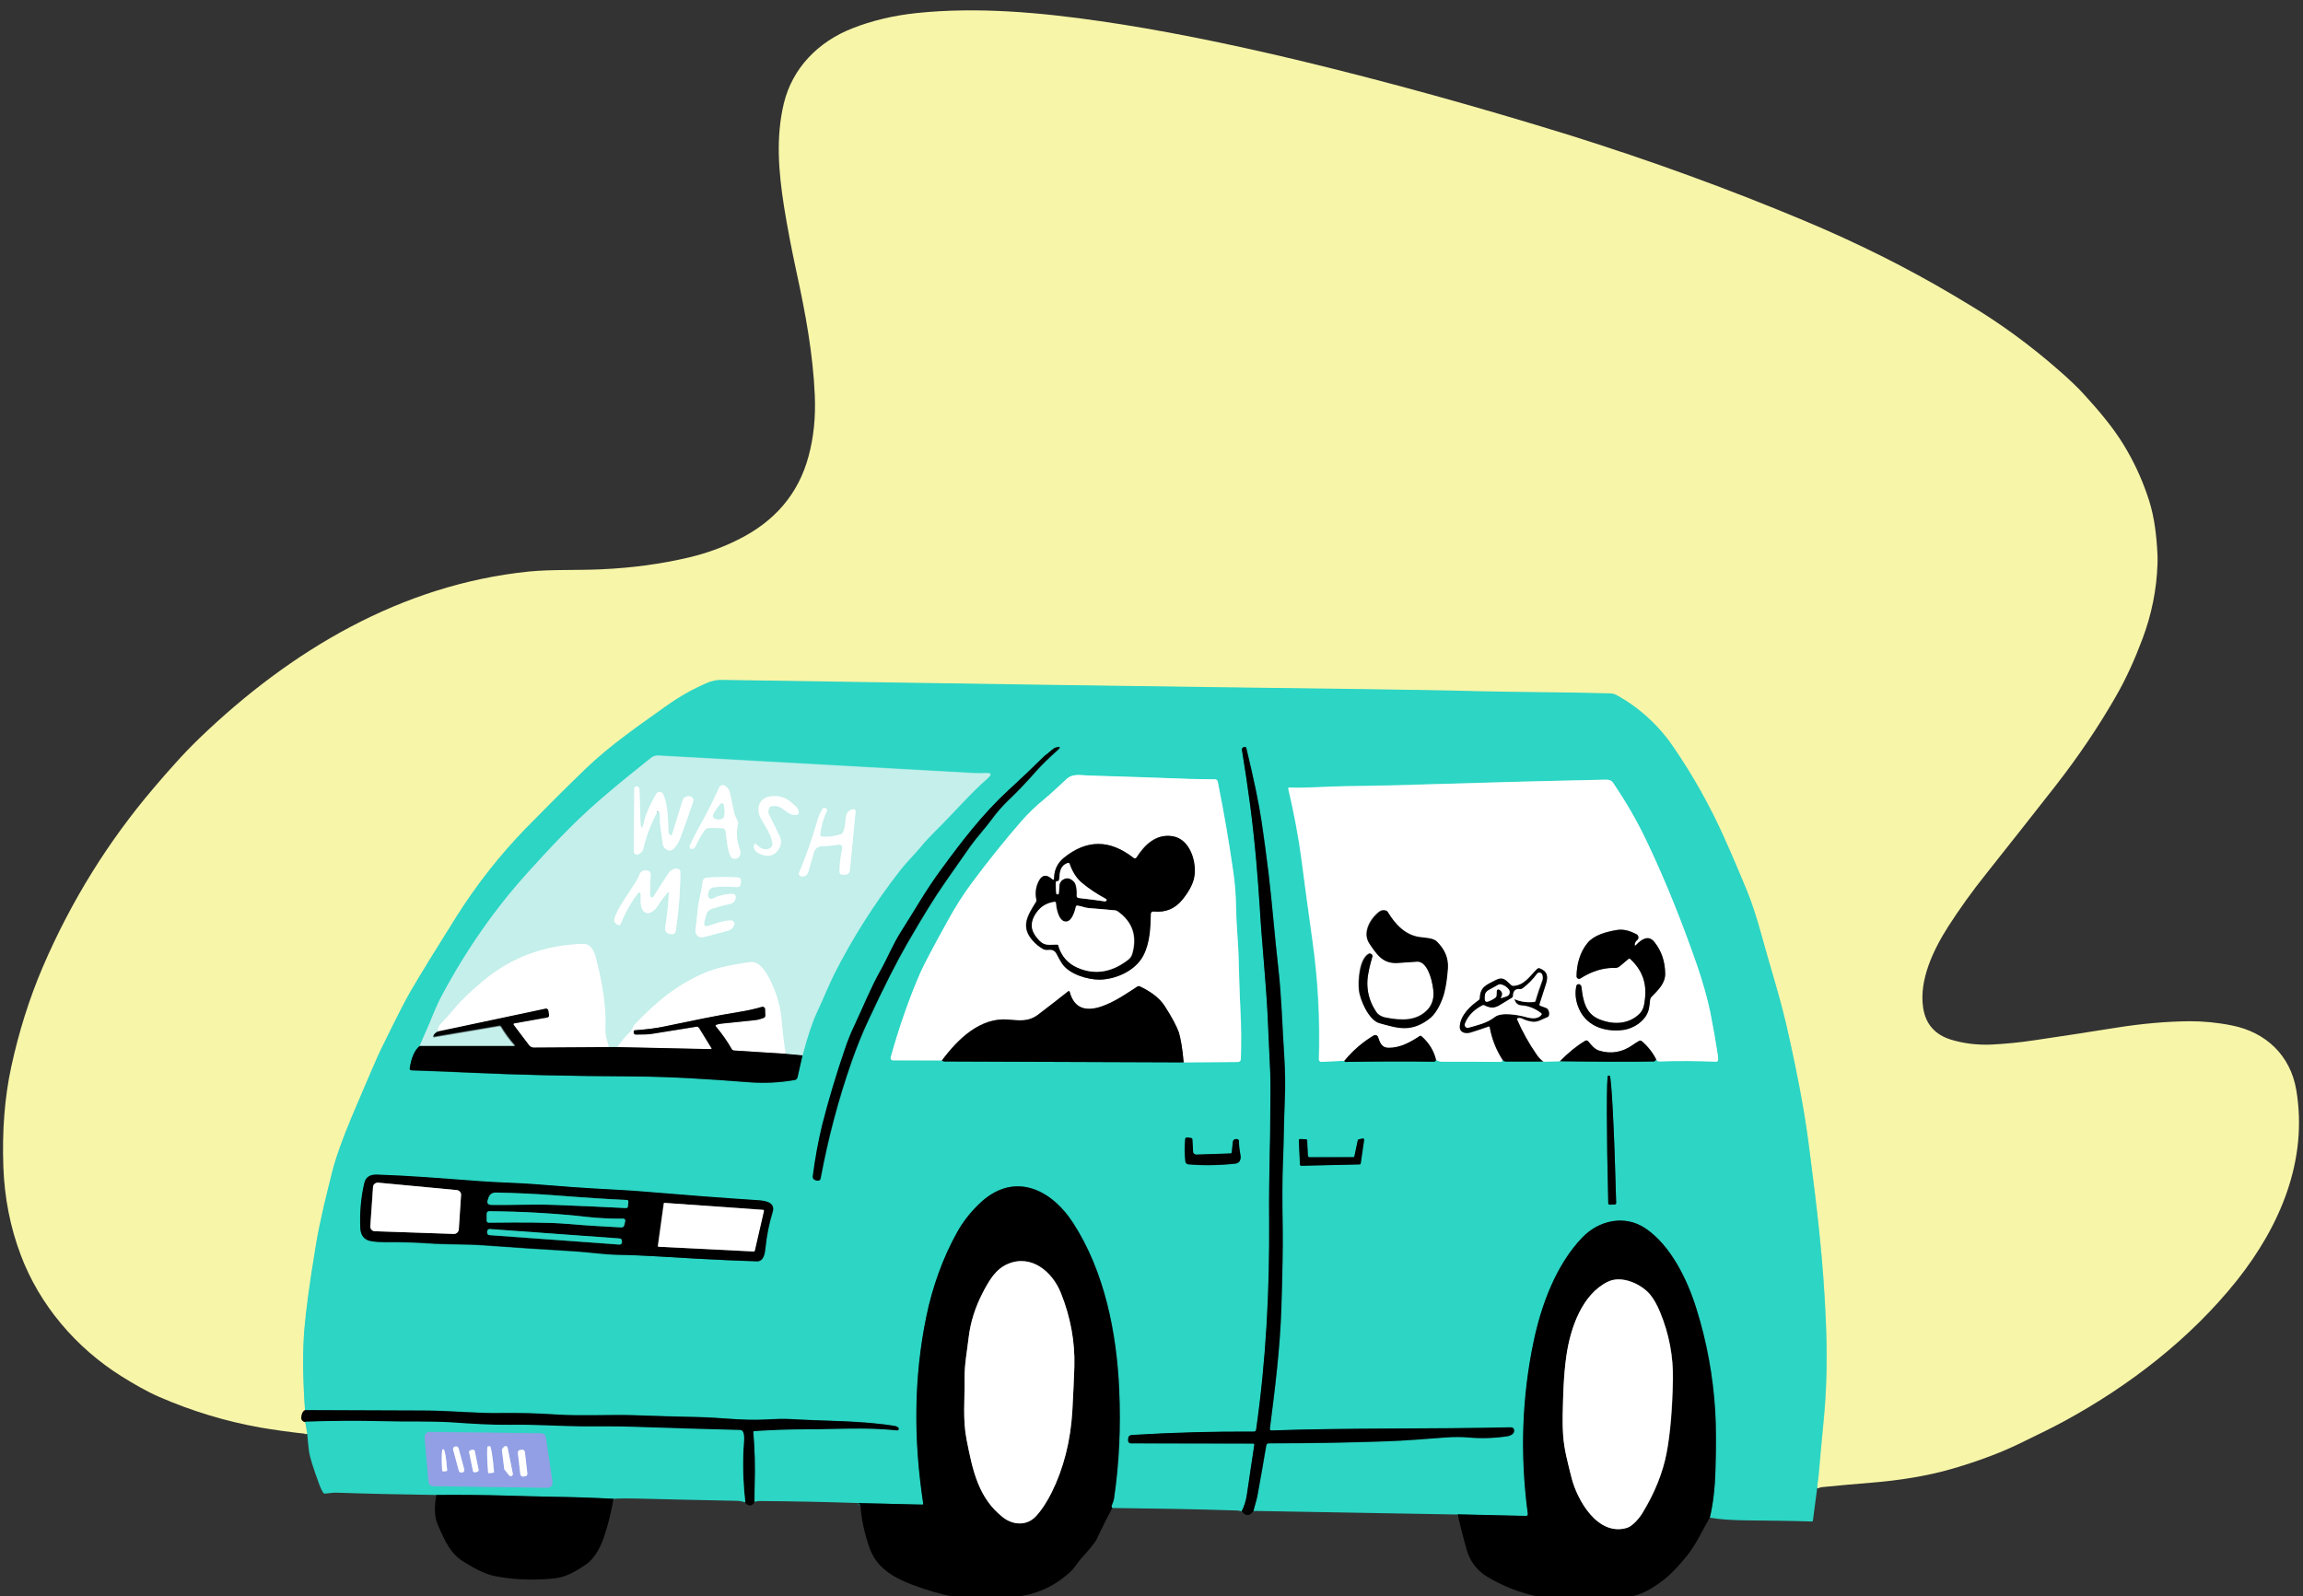 <?xml version="1.0" encoding="utf-8"?>
<!-- Generator: Adobe Illustrator 25.4.1, SVG Export Plug-In . SVG Version: 6.00 Build 0)  -->
<svg version="1.1" id="Layer_1" xmlns="http://www.w3.org/2000/svg" xmlns:xlink="http://www.w3.org/1999/xlink" x="0px" y="0px"
	 viewBox="0 0 1024 710" style="enable-background:new 0 0 1024 710;" xml:space="preserve">
<rect x="0" y="0" width="1024" height="710" fill="#333333" stroke="none"/>
<style type="text/css">
	.st0{fill:none;stroke:#92E5B6;stroke-width:2;}
	.st1{fill:none;stroke:#7C7B54;stroke-width:2;}
	.st2{fill:none;stroke:#166B62;stroke-width:2;}
	.st3{fill:none;stroke:#78E2D8;stroke-width:2;}
	.st4{fill:none;stroke:#627876;stroke-width:2;}
	.st5{fill:none;stroke:#E2F7F5;stroke-width:2;}
	.st6{fill:none;stroke:#808080;stroke-width:2;}
	.st7{fill:none;stroke:#96EAE2;stroke-width:2;}
	.st8{fill:none;stroke:#5FBAD4;stroke-width:2;}
	.st9{fill:none;stroke:#C9CFF2;stroke-width:2;}
	.st10{fill:#F7F5A8;}
	.st11{fill:#2CD5C4;}
	.st12{fill:#C4EFEB;}
	.st13{fill:#FFFFFF;}
	.st14{fill:#929FE4;}
</style>
<g>
	<path vector-effect="non-scaling-stroke" class="st0" d="M808,661.8c0.1-0.9,0.2-1.8,0.3-2.7c0.2-1,0.3-1.9,0.4-2.9
		c0.7-8.4,1.5-16.7,2.3-25.2c1.3-12.8,1.6-27.2,0.9-43.2c-1.1-26.6-3.8-49.6-7.8-80.1c-2-15.2-5.2-31.1-8.4-45.7
		c-2-9.2-4.4-18.3-7.1-27.4c-1.9-6.4-3.8-12.9-5.5-19.3c-2.1-7.5-4.2-14-6.4-19.3c-3.1-7.7-6.4-15.4-9.9-23.1
		c-6.4-14.3-14-27.9-22.9-40.8c-6.4-9.3-15.3-17.4-25.1-22.8c-0.8-0.5-1.8-0.7-2.7-0.7c-20.1-0.6-39.9-0.5-59.8-1
		c-13.7-0.3-30.1-0.6-49.2-0.9c-96-1.3-191.3-2.6-285.9-4.1c-2.3,0-4.7,0.5-7.1,1.5c-6,2.6-11.7,5.9-17.2,9.7
		c-12.8,9.1-25.7,17.9-36.5,28.4c-9.1,8.8-18.1,17.7-26.7,26.6c-11.4,11.7-21.5,24.6-30.5,38.8c-8.3,13.1-15.3,24.4-20.8,33.9
		c-2,3.4-5.8,10.8-11.3,22.1c-2,4.1-4,8.5-6,13.1c-3.9,9.3-8.1,18.4-11.8,28.1c-2.6,6.6-4.3,11.8-5.2,15.4
		c-2.8,11.1-5.7,22.6-7.5,33.4c-2.7,16.7-4.4,29.3-5.2,38c-0.8,9.6-0.7,21.5,0.3,35.7"/>
	<path vector-effect="non-scaling-stroke" class="st1" d="M135.5,627.2c-0.9,0.6-1.4,1.5-1.6,2.8c-0.2,1.2,0.4,2,1.7,2.3"/>
	<path vector-effect="non-scaling-stroke" class="st0" d="M135.6,632.3l0.9,5.4"/>
	<path vector-effect="non-scaling-stroke" class="st2" d="M760.2,675c1.4-6,2.2-12.9,2.5-20.7c0.3-11.1,0.3-20-0.1-26.8
		c-0.9-15.5-3.7-30.5-8.3-45.2c-4-13-11.5-28.3-22.7-35.9c-9.2-6.2-20.8-3.6-28.1,4.1c-11.6,12.1-18.1,29.9-21.6,46.2
		c-5.2,24.7-6.1,50.3-2.6,76.6c0.1,0.7-0.2,1.1-0.9,1l-30.3-0.7"/>
	<path vector-effect="non-scaling-stroke" class="st2" d="M557.3,672c0.3-1.2,0.6-2.6,1.1-4c0.4-1.3,0.7-2.7,0.9-4
		c1.3-7.1,2.5-14.1,3.7-21.1c0.1-0.5,0.5-0.9,1-0.9c17.6,0,35-0.3,52.3-0.9c8.8-0.3,17.3-1,26.2-1.7c3.8-0.3,7.3-0.3,10.5,0
		c5.7,0.5,11.6,0.3,17.5-0.6c0.1,0,0.2,0,0.3-0.1c1.7-0.5,2.5-1.4,2.4-2.5c-0.1-0.9-0.6-1.3-1.5-1.3c-35.3,0.8-73,0.2-106.3,1.4
		c-0.6,0-0.9-0.3-0.8-0.9c2.3-17.8,4.5-35.6,5.1-53.5c0.5-15.6,0.7-27.3,0.6-34.9c-0.2-12.8-0.2-22.7,0.1-29.8
		c0.4-9,0.4-18,0.8-27.1c0.3-6.8,0.2-13.4-0.2-19.9c-0.9-13.5-1.1-26.5-2.7-40c-1.6-13.8-2.6-27.5-4.3-41.8
		c-0.9-7.5-1.9-15.2-3.1-23c-1.2-8.1-3.4-18.9-6.8-32.7c-0.1-0.3-0.4-0.5-0.7-0.4c0,0,0,0,0,0l-0.4,0.1c-0.5,0.1-0.8,0.7-0.8,1.2
		c2.8,17.2,4.7,30.7,6.4,49.8c0.6,7,1.1,13.6,1.5,19.9c0.9,15.6,2.7,32.4,3.5,48c0.4,8.6,0.8,17.4,1.2,26.4c0.2,6.1,0,12.6,0,19
		c0,4.8,0,9.5-0.2,14.2c-0.3,10.8-0.4,21.3-0.3,31.7c0.2,31.2-1.3,61.8-5.8,93.4c-0.1,0.4-0.4,0.8-0.9,0.8
		c-18.1,0-36.3,0.5-54.3,1.5c-1.1,0.1-1.7,0.7-1.7,1.8l0,0.8c0,0.6,0.5,1.1,1.1,1.1c0,0,0,0,0,0l54.5,0.1c0.3,0,0.5,0.2,0.5,0.5
		c0,0,0,0.1,0,0.1c-1.2,7.3-2.3,14.7-3.3,22.1c-0.4,2.8-1.2,5.2-2.3,7.4"/>
	<path vector-effect="non-scaling-stroke" class="st2" d="M494.6,670.6c-0.5-0.2-0.5-0.8,0-1.9c0.3-0.7,0.6-1.5,0.7-2.4
		c2.3-15.5,3.1-31.6,2.3-48.2c-1.1-25.6-6.6-52.8-20.5-74.3c-10.1-15.6-27-23.2-42.1-8.1c-3.9,3.9-7,7.9-9.3,12
		c-6.3,11.3-11.1,24.8-13.8,37.6c-5.7,27.5-5.7,55.3-1.4,83.4c0,0.2-0.1,0.4-0.3,0.4c0,0,0,0-0.1,0l-28.6-0.7"/>
	<path vector-effect="non-scaling-stroke" class="st2" d="M335.4,667.9c0-2.5,0.1-4.9,0.1-7.4c0.2-8.2,0-16.1-0.6-23.6
		c0-0.3,0.1-0.5,0.5-0.6c7.9-0.6,15.6-0.9,23.2-0.8c13.1,0,26.8-0.9,40.3,0.5c0.3,0,0.6-0.2,0.7-0.5c0-0.2,0-0.3-0.1-0.4
		c-0.1-0.2-0.3-0.3-0.5-0.5c-0.3-0.2-0.6-0.3-0.9-0.4c-15-2.5-30.9-2.1-46.5-3.1c-2.6-0.1-6.4-0.1-11.6,0.2
		c-9.8,0.6-19.7-0.9-29.5-1.1c-10.1-0.2-19.4-0.5-27.9-0.8c-11.5-0.4-23.3,0.4-34.7-0.3c-8.8-0.6-17.1-0.8-25-0.7
		c-11.5,0.2-22.9-1.1-34.6-1.1c-17.6-0.1-35.2-0.1-52.8-0.2"/>
	<path vector-effect="non-scaling-stroke" class="st2" d="M467.5,333.7c-1,0.8-1.9,1.6-2.7,2.4c-5.2,5.1-10.6,10.2-16.1,15.3
		c-11.5,10.6-20.9,22.9-30.1,35.5c-6.6,8.9-11.9,18.5-17.8,27.6c-3.5,5.5-5.8,11.3-8.9,16.9c-4.4,7.9-7.7,16-11.5,24.2
		c-1.6,3.5-3.1,7.2-4.5,11.1c-3.8,11.1-7.2,22.4-10.1,33.8c-1.8,7.1-3.2,14.5-4.1,22.4c-0.1,1.1,0.3,1.8,1.4,2.1
		c0.1,0,0.2,0.1,0.4,0.1c0.7,0.2,1.4-0.2,1.5-0.9c0,0,0-0.1,0-0.1c3.3-17.7,7.8-35,13.8-52c2.3-6.5,4.8-12.8,7.6-18.7
		c6.8-14.6,12.5-25.8,17-33.6c6.8-11.8,12.4-20.9,16.9-27.3c3.7-5.3,7.4-10.7,11.2-16c3-4.3,6.7-8.2,9.9-12.5
		c2.1-2.9,4.5-5.5,7.1-8.1c4-3.8,7.9-7.9,11.7-12.2c3.1-3.6,6.5-6.7,10-9.9c1.7-1.5,1.4-2-0.7-1.3C469,332.6,468.4,333,467.5,333.7"
		/>
	<path vector-effect="non-scaling-stroke" class="st2" d="M186.6,465.3c-2.2,1.7-3.7,5-4.4,9.8c-0.1,0.6,0.2,0.9,0.8,1
		c8.5,0.3,17.6,0.7,27.3,1.1c19.4,0.9,42.9,1.4,70.5,1.6c17.4,0.1,34.4,1.2,52.3,2.6c6.7,0.5,13.4,0.2,20.3-1
		c0.6-0.1,1.1-0.6,1.2-1.2l2.2-9.7"/>
	<path vector-effect="non-scaling-stroke" class="st3" d="M356.8,469.5c2.3-8.7,4.6-15.3,6.7-19.7c2.6-5.5,5.1-11.8,7.5-16.6
		c8.1-16.2,17.9-31.7,29.5-46.4c2.7-3.5,5.9-6.5,8.8-10c2.1-2.6,4.4-5,6.7-7.3c7.9-7.7,15.1-16.2,23.4-23.6c1.8-1.6,1.5-2.3-0.9-2.2
		c-1.9,0.1-3.7,0.1-5.5,0c-46.6-2.6-93.3-5.2-140.1-7.8c-1.2-0.1-2.4,0.3-3.4,1.1c-12.2,9.8-24.7,19.8-35.9,31
		c-5.3,5.3-10.3,10.6-15.2,16c-1.3,1.5-2.7,3-4,4.4c-14.3,15.8-26.9,33.9-37.7,54.1c-1.3,2.4-2.6,5.2-3.9,8.4
		c-1.1,2.7-2.3,5.6-3.6,8.5c-0.8,1.9-1.7,3.9-2.6,6"/>
	<path vector-effect="non-scaling-stroke" class="st4" d="M356.8,469.5l-7.4-0.7"/>
	<path vector-effect="non-scaling-stroke" class="st5" d="M349.4,468.7c-0.8-4.1-1.3-8.7-1.7-13.7c-0.4-6.9-2.4-13.6-5.8-20.2
		c-1.6-3.1-4.5-7.4-8.6-6.8c-6.7,1.1-13.7,2.1-20,4.8c-6.2,2.7-11.9,6-17.1,10.1c-4.2,3.2-8.7,7.4-13.6,12.5
		c-0.7,0.7-0.9,1.4-1.4,2.3c-0.3,0.6-0.7,1.1-1.2,1.6c-2,2-3.8,4.2-5.5,6.6"/>
	<path vector-effect="non-scaling-stroke" class="st4" d="M274.5,465.9h-5"/>
	<path vector-effect="non-scaling-stroke" class="st5" d="M269.5,465.9c0.3-0.1,0.4-0.1,0.5-0.1c0.3-0.1,0.6-0.4,0.5-0.7
		c0,0,0-0.1,0-0.1c-0.7-2.2-1.5-4.6-1.4-7c0.4-9.4-1.1-20.3-4.4-32.6c-0.7-2.7-2.3-5.7-5.5-5.6c-17.2,0.5-32,6-44.5,16.5
		c-5.7,4.8-9.9,8.8-12.5,12c-2.1,2.5-4.3,5-6.6,7.4c-0.2,0.2-0.4,0.5-0.6,0.9c-0.2,0.5-0.4,1-0.5,1.5c-0.2,0.7-0.1,1,0.2,0.9"/>
	<path vector-effect="non-scaling-stroke" class="st4" d="M194.8,459c-1.1,0.5-1.8,1.1-2.1,1.8c-0.1,0.4,0,0.5,0.4,0.5l28.9-4.9
		c0.3-0.1,0.6,0.1,0.8,0.4c1.6,2.8,3.7,5.5,6,8.2c0.1,0.1,0.1,0.3,0,0.4c0,0-0.1,0.1-0.2,0.1l-42.1,0"/>
	<path vector-effect="non-scaling-stroke" class="st6" d="M349.4,468.7l-23.1-1.4c-0.4,0-0.8-0.3-1-0.6c-2-3.6-4.3-6.9-7-10
		c-0.3-0.4-0.3-0.7,0.2-0.9c0.8-0.3,1.6-0.5,2.5-0.5c4.8-0.5,9.6-1,14.5-1.5c1.3-0.1,2.7-0.5,4-1c0.5-0.2,0.7-0.5,0.7-1.1l-0.1-2.7
		c0-0.6-0.5-1.1-1.1-1.1c-0.1,0-0.2,0-0.3,0c-3.1,0.9-6.2,1.6-9.3,2.1c-11.3,1.8-22.4,4.2-34,6.6c-3.5,0.7-7.9,1.3-13.1,1.7
		c-0.4,0-0.6,0.2-0.6,0.6l0,0.4c0,0.6,0.4,0.9,1,0.9c3.6,0,5.9-0.1,7-0.3c7.3-1.2,14-2.2,19.9-3.2c0.5-0.1,1,0.1,1.2,0.6l5.4,8.8
		c0.2,0.4,0.1,0.6-0.3,0.6l-41.5-0.9"/>
	<path vector-effect="non-scaling-stroke" class="st6" d="M269.5,465.9l-32.2,0.2c-0.8,0-1.6-0.4-2.1-1.1l-6.8-9
		c-0.2-0.2-0.1-0.5,0.1-0.7c0.1,0,0.1-0.1,0.2-0.1l14.6-2.6c0.7-0.1,0.9-0.5,0.8-1.2l-0.3-1.8c-0.1-0.6-0.6-0.9-1.1-0.9
		c0,0,0,0-0.1,0L194.8,459"/>
	<path vector-effect="non-scaling-stroke" class="st2" d="M418.8,471.7c0.1,0,0.2,0.1,0.4,0.2c0.2,0.2,0.4,0.2,0.7,0.2l106.4,0.4"/>
	<path vector-effect="non-scaling-stroke" class="st7" d="M526.3,472.5l24.2-0.1c0.7,0,1.3-0.6,1.3-1.3c0.2-7.4,0.2-14.6-0.2-21.7
		c-0.4-7.1-0.6-14.7-0.8-22.8c-0.2-7.3-1-14.6-1.1-22c-0.1-6.3-0.5-12-1.3-17c-1.9-13.3-4.2-26.6-6.9-40c-0.1-0.5-0.5-0.9-1.1-0.9
		c-4,0-7.9-0.1-11.7-0.2c-13.4-0.5-28.3-1-44.7-1.5c-3.3-0.1-6.9-1-9.6,1.5c-3.4,3.1-6.6,6.3-10.3,9.3c-3.6,2.9-6.7,6-9.5,9.1
		c-7.5,8.5-15,17.8-22.5,28c-3.7,5-7.2,10.5-10.5,16.5c-6.6,11.9-10.7,19.7-12.3,23.3c-5,11.5-9.4,24.1-13.2,37.7
		c-0.1,0.5,0.2,1.1,0.7,1.2c0.1,0,0.2,0,0.3,0l21.8,0"/>
	<path vector-effect="non-scaling-stroke" class="st6" d="M526.3,472.5c-0.6-6.1-1.3-10.5-2.2-13.3c-1-2.8-3-6.7-6.2-11.6
		c-2.6-4-6.9-6.9-11.2-8.9c-0.4-0.2-0.7-0.1-1.1,0.1c-7.4,4.9-25.9,18.4-30.1,2.2c0-0.2-0.2-0.3-0.4-0.3c-0.1,0-0.1,0-0.1,0.1
		c-4.4,3.5-8.9,7-13.4,10.4c-4.4,3.3-8.4,2.6-13.4,2.2c-12.3-1-22.2,8.5-29.4,18.2"/>
	<path vector-effect="non-scaling-stroke" class="st2" d="M597.7,471.8c0.1,0.4,0.3,0.5,0.5,0.5c13.1-0.3,26.2-0.3,39.2-0.1
		c0.7,0,1-0.3,1-0.9"/>
	<path vector-effect="non-scaling-stroke" class="st7" d="M638.5,471.3c0.8,0.5,1.7,0.8,2.5,0.8c8.6,0,17.2,0,25.8,0.1
		c0.9,0,1.4-0.3,1.3-0.8"/>
	<path vector-effect="non-scaling-stroke" class="st2" d="M668,471.3l0.6,0.5c0.3,0.2,0.5,0.3,0.9,0.3l16.6,0"/>
	<path vector-effect="non-scaling-stroke" class="st7" d="M686.2,472.1l7.4-0.2"/>
	<path vector-effect="non-scaling-stroke" class="st2" d="M693.6,472c16.1,0.3,30,0.3,41.8,0.1c0.3,0,0.7-0.3,1-0.9"/>
	<path vector-effect="non-scaling-stroke" class="st7" d="M736.4,471.2c0.4,0.5,0.8,0.8,1.1,0.8c8.7-0.2,17.3-0.2,25.7,0.1
		c0.4,0,0.7-0.3,0.7-0.7c0,0,0,0,0,0c0-0.8,0-1.6-0.1-2.3c-0.9-6-2-12.3-3.3-18.8c-1.3-6.3-3.3-13.5-6-21.3
		c-6.7-19.5-14.1-37.6-22.1-54.5c-4.6-9.6-9.4-17.9-15.2-26.5c-0.6-0.9-1.7-1.3-3.1-1.3c-29.4,0.7-55,1.4-76.6,2
		c-13.5,0.4-26.6,0.7-39.2,0.9c-8.2,0.1-16.7,0.9-25,0.6c-0.3,0-0.5,0.2-0.5,0.4c0,0,0,0.1,0,0.1c2.5,10.5,4.5,21,5.9,31.8
		c1.6,11.9,3.2,23.7,4.8,35.4c2.5,17.6,3.4,35.5,2.9,53.2c0,0.6,0.4,1,1,1c0,0,0.1,0,0.1,0l10.2-0.5"/>
	<path vector-effect="non-scaling-stroke" class="st6" d="M736.4,471.2c-1.5-3-3.6-5.7-6.3-8.1c-0.4-0.4-0.8-0.4-1.3-0.1
		c-0.9,0.5-1.8,1.1-2.8,1.8c-4.6,3.3-9.6,4.1-14.8,2.5c-2.2-0.7-3.6-2.5-5-4.2c-0.3-0.4-0.9-0.5-1.3-0.2c-3.8,2.3-7.5,5.3-11.2,9.1"
		/>
	<path vector-effect="non-scaling-stroke" class="st6" d="M686.2,472.1c-1-0.6-2-1.6-3-3.1c-3.4-4.9-6.3-10.1-8.7-15.6
		c-0.1-0.2,0-0.5,0.2-0.6c0,0,0.1,0,0.1,0c0.6-0.1,1.2-0.1,1.9,0.2c1.5,0.7,3,1.2,4.6,1.4c2.4,0.3,4.4-1.2,6.6-2
		c0.3-0.1,0.6-0.4,0.7-0.8c0.2-1,0.1-1.8-0.5-2.6c-0.2-0.3-0.5-0.5-0.8-0.6l-2.4-0.9c-0.5-0.2-0.6-0.5-0.5-0.9
		c0.9-2.9,1.9-5.8,2.8-8.7c1.1-3.3,0.9-5.6-2.6-7.1c-0.4-0.2-0.9-0.1-1.2,0.2c-3.3,3-5.6,7.3-10.6,7.6c-0.3,0-0.7-0.1-0.9-0.3
		c-2.4-2.1-3.5-4.2-7.2-2.2c-3.8,2-6.6,2.8-6.8,7.9c0,0.4-0.2,0.6-0.5,0.9c-3.7,2.6-8,6.6-8.4,11.4c-0.3,3,2.5,3.6,4.9,2.9
		c2.7-0.8,5.3-1.7,7.8-2.6c0.3-0.1,0.5,0,0.6,0.3c0.9,5.2,2.8,10,5.7,14.5"/>
	<path vector-effect="non-scaling-stroke" class="st6" d="M638.5,471.3c-1-4.1-3.2-7.6-6.5-10.4c-0.3-0.2-0.7-0.2-0.9-0.1
		c-4.2,2.9-8.8,5.4-14,5.2c-3-0.1-3.7-2.6-4.5-4.9c-0.2-0.6-0.9-1-1.6-0.8c-0.1,0-0.1,0.1-0.2,0.1c-4.9,2.9-9.3,6.7-13.1,11.3"/>
	<path vector-effect="non-scaling-stroke" class="st2" d="M715.8,535.8l2.2-0.1c0.4,0,0.7-0.3,0.6-0.7c0,0,0,0,0,0v-0.1
		c-0.8-31.2-2.1-56.5-2.9-56.5l-0.7,0c-0.8,0-0.7,25.3,0.1,56.5c0,0,0,0,0,0v0.1C715.2,535.5,715.5,535.8,715.8,535.8
		C715.8,535.8,715.8,535.8,715.8,535.8"/>
	<path vector-effect="non-scaling-stroke" class="st2" d="M547.7,512.5c0,0.3-0.3,0.6-0.7,0.6l-15.2,0.5c-0.8,0-1.4-0.6-1.4-1.3
		l-0.3-5.4c0-0.4-0.3-0.7-0.7-0.7l-1.6-0.2c-0.6-0.1-0.9,0.2-0.9,0.8c-0.3,3.4-0.3,6.6,0.1,9.8c0.1,0.7,0.6,1.2,1.3,1.3
		c6.5,0.6,13.5,0.5,20.9-0.3c2.3-0.2,2.6-2.3,2.2-4.2c-0.4-2.1-0.6-4-0.6-5.8c0-0.5-0.4-0.9-0.9-0.9l-0.3,0c-0.9,0-1.4,0.4-1.5,1.3
		L547.7,512.5"/>
	<path vector-effect="non-scaling-stroke" class="st2" d="M582.2,514.7c-0.3,0-0.5-0.2-0.5-0.5l-0.4-7c0-0.3-0.2-0.5-0.5-0.5
		l-2.6-0.1c-0.3,0-0.6,0.2-0.6,0.5c0,0,0,0,0,0l0.5,10.8c0,0.3,0.3,0.5,0.6,0.5l25.9-0.6c0.3,0,0.5-0.2,0.5-0.5l1.5-10.4
		c0-0.3-0.2-0.6-0.5-0.6c-0.1,0-0.1,0-0.2,0l-1.7,0.4c-0.2,0-0.4,0.2-0.4,0.4l-1.5,7.1c-0.1,0.3-0.3,0.4-0.5,0.4L582.2,514.7"/>
	<path vector-effect="non-scaling-stroke" class="st2" d="M309.6,559.8c9.2,0.5,18.1,0.9,26.9,1.3c3.2,0.1,3.6-3.6,3.9-5.9
		c0.6-5.8,1.7-11.1,3.2-16c1.4-4.4-3.5-5-6.3-5.2c-16.9-1.1-33.7-2.4-50.2-3.8c-8.1-0.7-16.4-1.1-24.2-1.5
		c-11.2-0.7-23-1.9-34.6-2.4c-5.8-0.3-11.3-0.6-16.5-0.9c-17.4-1.3-29.1-2.2-44-2.8c-3.2-0.1-5.1,1.1-5.7,3.7
		c-1.5,6.2-2.1,12.9-1.8,20.1c0.1,3.4,1.9,5.4,5.2,5.8c2.1,0.3,4,0.4,5.8,0.4c6.8-0.1,13.2,0.1,19,0.5c8.3,0.6,16.7,0.3,24.9,0.9
		c13.6,1,27.2,1.9,40.9,2.7c6.1,0.4,12.3,1.3,18.4,1.5C286.2,558.2,298.6,559.2,309.6,559.8"/>
	<path vector-effect="non-scaling-stroke" class="st5" d="M322.6,369.7c0.6,3.5,0.6,7.5,2,10.9c0.5,1.3,1.6,1.7,3.2,1.2
		c0.1,0,0.2-0.1,0.2-0.1c1.1-1,1.4-2.2,0.9-3.7c-1.5-4.3-1.8-8.1-0.8-11.5c0.1-0.3,0.1-0.7-0.1-1c-0.6-1.5-1.4-2.6-1.7-4.2
		c-0.6-2.8-1.2-5.7-1.8-8.5c-0.3-1.5-1.1-2.6-2.4-3.3c-0.8-0.4-1.9-0.1-2.3,0.7c0,0,0,0.1-0.1,0.1c-2.6,5.9-4.9,10.5-8.8,17.4
		c-1.6,2.9-3,5.8-4.3,8.6c-0.2,0.5,0,1,0.5,1.2c0.1,0.1,0.2,0.1,0.4,0.1c0.8,0,1.3-0.3,1.6-1c1.1-2.6,2.5-5,4.1-7.2
		c0.5-0.7,1.3-1.1,2.2-1.1l5.4,0.1C321.8,368.3,322.5,368.9,322.6,369.7"/>
	<path vector-effect="non-scaling-stroke" class="st5" d="M293,360.9c0.7,1.5,0.2,3.2,0.4,4.8c0.4,3.1,0.8,6.4,1.3,9.8
		c0.3,2.1,3,3.8,4.7,2.2c1.3-1.2,2.4-2.9,3.1-5c2-5.3,3.8-10.6,5.6-15.8c0.5-1.5,0-2.4-1.5-2.7c-0.2,0-0.4-0.1-0.7,0
		c-1.2,0.1-2,0.7-2.4,1.9l-4.7,15.2c-0.1,0.3-0.4,0.4-0.6,0.3c0,0-0.1,0-0.1-0.1c-0.5-0.4-0.8-0.9-0.8-1.5
		c-0.2-5.2-0.2-11.7-2.3-16.6c-0.4-0.9-1.4-1.3-2.3-0.9c-0.4,0.2-0.7,0.4-0.9,0.8c-2.7,4.9-4.5,8.8-5.2,11.8
		c-1.1,4.3-1.7,4.3-1.8-0.2c-0.1-4.5-0.3-9.1-0.4-13.6c0-0.8-0.4-1.3-1.2-1.4c-0.3-0.1-0.7,0.1-1,0.6c0,0.1-0.1,0.2-0.1,0.2
		l-0.2,28.2c0,0.7,0.6,1.3,1.3,1.3c0.2,0,0.3,0,0.5-0.1c1.3-0.5,2.2-1.4,2.5-2.9c1.2-5.3,3.3-10.7,6.2-16.2c0.1-0.2,0.3-0.2,0.5-0.2
		C293,360.8,293,360.9,293,360.9"/>
	<path vector-effect="non-scaling-stroke" class="st5" d="M341.9,377.5c-1.8,0.6-3.5,0.1-5.2-1.5c-1.1-1.1-1.7-0.8-1.6,0.7
		c0.2,2.7,3.9,3.8,6.1,3.9c2.9,0.2,5.4-2.7,5.8-5.3c0.2-1.1,0-2.2-0.6-3.5c-1.5-3.3-3-6.5-4.6-9.4c-0.5-1.1-0.5-2.1,0.1-3.1
		c0.2-0.3,0.5-0.6,0.9-0.7c5.3-1.1,6.4,4.1,11,3.9c0.7,0,1.3-0.6,1.2-1.3c0-0.1,0-0.1,0-0.2c-0.3-2-1.7-2.7-3.1-3.9
		c-2.6-2.4-5.7-3.4-9.3-2.9c-5.6,0.7-6.6,5.8-4.3,10c1.8,3.2,4.7,7.3,5,10.9C343.5,376.2,342.9,377.1,341.9,377.5"/>
	<path vector-effect="non-scaling-stroke" class="st5" d="M372.7,375.7c1.4-0.2,2,0.4,1.7,1.8c-0.8,3.9-1.2,7.2-1.2,10
		c0,1.2,0.6,1.7,1.8,1.6l0.7,0c1.3-0.1,2-0.8,2.1-2l2.5-25.7c0.1-1.4-0.4-1.8-1.7-1.2l-0.3,0.1c-1.3,0.6-2,1.5-2.2,2.9
		c-0.2,2.2-0.4,5.4-1.5,7.3c-0.2,0.3-0.4,0.5-0.7,0.6c-2.8,0.9-5.6,1.3-8.3,1.1c-0.6,0-1-0.5-0.9-1.1c0,0,0,0,0-0.1
		c0.4-3.5,1.5-7,3-10.5c0.2-0.4,0-0.9-0.4-1c0,0-0.1,0-0.1,0l-0.3-0.1c-0.5-0.1-0.9,0-1.2,0.5c-0.8,1.4-1.5,2.8-1.9,4.2
		c-2.7,9.2-5.5,17.1-8.3,23.7c-0.5,1.2-0.1,1.9,1.2,2c0.2,0,0.3,0,0.5,0c1.2-0.2,2-0.9,2.3-2.1l2.5-8.7c0.4-1.5,1.8-2.6,3.4-2.6
		C367.8,376.3,370.3,376.1,372.7,375.7"/>
	<path vector-effect="non-scaling-stroke" class="st5" d="M297.4,397.3c-0.2,4.6-0.8,9.6-1.6,15c-0.2,1.6,0.4,2.5,1.9,3
		c0.3,0.1,0.5,0.1,0.8,0.1c1.2,0.1,1.8-0.4,2-1.6c1.3-8.6,2-17.3,2-26.1c0-0.8-0.6-1.4-1.4-1.4c-1.6-0.1-2.9,0.6-3.9,2.1
		c-2.2,3.2-4.4,6.7-6.7,10.4c-0.3,0.4-0.6,0.4-1.1,0.1c-0.2-0.2-0.4-0.4-0.4-0.7l0.3-9.4c0-0.9-0.4-1.4-1.2-1.6
		c-1.4-0.4-3-0.1-3.6,1.4c-0.7,1.7-1.6,3.3-2.6,4.8c-2.5,3.7-4.8,7.4-7,11.1c-0.7,1.3-1.3,2.6-1.7,4.1c-0.2,0.9,0,1.6,0.7,2.1
		l0.6,0.4c0.8,0.5,1.3,0.4,1.6-0.5c1.6-4.3,4-8.6,7.1-12.8c1.1-1.6,1.7-1.4,1.7,0.6c0,2.4-0.4,6.1,2.1,7.4c1.8,0.9,4.2-1,5-2.3
		c1.6-2.4,3.2-4.6,4.8-6.5C297.3,396.6,297.5,396.7,297.4,397.3"/>
	<path vector-effect="non-scaling-stroke" class="st5" d="M314.9,398.7c-0.3-1.7,0.4-3.8,2.4-4c3.6-0.4,7-0.4,10.1-0.1
		c1.3,0.1,1.9-0.4,2-1.7l0.1-1c0.1-1-0.4-1.6-1.5-1.6c-4.8-0.2-9.3-0.2-13.6,0.1c-1,0.1-1.8,0.8-1.9,1.8c-0.5,4.6-2,8.9-2.3,13.5
		c-0.2,2.6-0.5,5.3-0.9,8c-0.2,1.6,0.8,3,2.4,3.2c0.4,0.1,0.8,0,1.2-0.1c3.4-0.9,7-1.9,10.7-2.8c1.5-0.4,2.5-1.3,2.9-2.7
		c0.2-0.8-0.2-1.6-1-1.9c-0.1,0-0.3-0.1-0.4-0.1c-3.4-0.1-6.8,1.3-10,2.4c-1.7,0.6-2.3,0-1.9-1.8l0.8-3.1c0.3-1.3,1.3-2.3,2.5-2.7
		c2.5-0.8,5.1-1.5,7.9-2.1c1.5-0.3,2.6-1.2,2.7-2.9c0.1-1-0.4-1.6-1.5-1.6c-2.8,0-5.8,0.6-8.8,2.1c-0.7,0.3-1.5,0-1.8-0.6
		C315,398.9,314.9,398.8,314.9,398.7"/>
	<path vector-effect="non-scaling-stroke" class="st6" d="M468.7,390.4c0,1-0.4,1.2-1.2,0.5c-2.3-2-4.2-1.8-5.6,0.7
		c-1.4,2.7-1.8,5.5-1.2,8.6c0.1,0.3,0,0.7-0.2,1c-3.9,6.2-6.9,11.1-1.2,17.4c1.2,1.3,2.6,2.4,4.2,3.4c1.2,0.7,2.2,0.4,3.4,0.4
		c1.1,0,2.2,0.7,2.7,1.7c0.7,1.5,1.5,2.9,2.4,4.3c3.1,4.9,11.6,7.4,17,7.3c7.2-0.2,15.7-4,19.2-10.7c2.9-5.6,3.2-12.3,3.3-18.5
		c0-0.8,0.4-1.2,1.3-1.1c5.2,0.6,9.5-1.2,12.8-5.3c2.9-3.6,4.6-6.8,5.2-9.8c1.3-6.5-1.6-17.2-9.7-18.4c-7.4-1.1-12.3,3.9-15.9,9.5
		c-0.2,0.4-0.8,0.5-1.2,0.3c0,0-0.1,0-0.1-0.1c-10.5-8.4-20.9-8.4-31.1,0C470.2,383.9,468.8,386.8,468.7,390.4"/>
	<path vector-effect="non-scaling-stroke" class="st6" d="M630,427.7c5.3-0.3,7.4,10.8,7.4,14.3c0,2.6-0.8,4.9-2.5,6.7
		c-5,5.5-12,5.1-19.1,3.7c-1.4-0.3-3-1.1-3.8-2.3c-3.9-5.6-5-11.9-3.4-18.8c0.5-2.1,1-4,1.5-5.9c0.2-0.6-0.2-1.2-0.8-1.4
		c-0.3-0.1-0.6,0-0.9,0.1c-4.2,2.4-4.7,12-4.3,16c0.4,4.2,4.4,13.6,9.1,14.8c3.6,0.9,7.5,2.2,11.1,2.2c4.1,0,8-1.6,11.7-4.7
		c2.8-2.4,5.1-7.5,6-11c0.8-3.2,1.4-6.8,1.6-10.9c0.3-4.8-1.6-8.5-4.8-11.8c-1.6-1.6-5.1-1.7-7.3-2c-6.6-0.8-11.2-5.7-14.6-11.2
		c-0.2-0.3-0.4-0.5-0.7-0.6c-1.1-0.4-2.1-0.2-3.1,0.5c-4,3.1-7.6,9.4-4.3,14.2c3.4,5,6,9,12.9,8.5
		C624.4,428.1,627.1,427.9,630,427.7"/>
	<path vector-effect="non-scaling-stroke" class="st6" d="M726.9,419.7c0.1-0.7,0.4-1.2,1-1.6c0.7-0.5,0.8-1.5,0.3-2.2
		c-0.1-0.2-0.3-0.3-0.5-0.4c-2.8-1.5-5.7-2.5-9-1.9c-4.6,0.8-9.9,2.2-12.8,5.7c-3.4,4-4.9,9.6-4.9,14.9c0,0.6,0.5,1.1,1.1,1.1
		c0.2,0,0.4-0.1,0.6-0.2c5.1-3.2,10.1-4.8,15.2-4.7c0.9,0,1.7-0.3,2.4-0.8l3.8-3.2c0.2-0.2,0.5-0.2,0.7,0c5.3,4.8,7.5,10.7,6.6,17.9
		c-0.3,2.6-0.6,4.8-2.6,6.7c-5.1,4.8-12.1,4.7-18.1,2.1c-5.8-2.5-6.9-8.3-7.5-14.1c0-0.4-0.2-0.8-0.6-1.1c-0.3-0.2-0.7-0.3-1-0.2
		c-0.4,0.1-0.6,0.4-0.7,0.8c-0.6,2.8-0.4,5.7,0.6,8.6c3,8.9,11.5,12.1,20.3,10.9c4.9-0.6,10.5-4.4,11.4-9.7c0.2-1.2,0.4-2.5,0.5-3.8
		c0-0.5,0.2-0.9,0.6-1.2c3-3.1,6.2-6,6.1-10.5c-0.1-5.1-1.5-9.7-4.8-13.9c-2.6-3.4-5.7-1.1-7.9,1.1
		C727,420.9,726.8,420.7,726.9,419.7"/>
	<path vector-effect="non-scaling-stroke" class="st5" d="M317.2,362.2c-0.4,0.7-0.1,1.5,0.6,1.9c0,0,0.1,0,0.2,0.1
		c1.2,0.5,2.3,0.4,3.3-0.1c0.4-0.2,0.6-0.5,0.7-1c0.2-1.7,0.2-3.3-0.1-5c-0.1-0.5-0.5-0.8-1-0.7c-0.2,0-0.3,0.1-0.5,0.3
		C319.2,359,318.1,360.5,317.2,362.2"/>
	<path vector-effect="non-scaling-stroke" class="st6" d="M470.5,391.8c-0.1,0.1-0.3,0.1-0.4,0.1c-0.4,0-0.7,0.2-0.7,0.6
		c-0.1,1.7,0,3.3,0.2,4.8c0,0.3,0.2,0.4,0.5,0.5c0.3,0,0.6-0.2,0.6-0.5c0,0,0,0,0,0l0.3-4.4c0-0.5,0.3-0.8,0.7-1l2.7-1.2
		c0.5-0.2,0.9-0.1,1.2,0.3c0.9,1.4,2.4,1.7,2.8,3.6c0.2,1.2,0.3,2.4,0.2,3.7c0,0.6,0.4,1.1,0.9,1.1c4.4,0.4,8.2,0.9,11.6,1.5
		c0.1,0,0.3,0,0.4-0.1c0.6-0.4,0.6-0.8-0.1-1.1c-3.7-2-7.2-4.3-10.6-7.1c-2.6-2.2-4.3-5.1-5.4-8.4c-0.1-0.3-0.4-0.5-0.7-0.4
		c0,0,0,0,0,0c-3.5,1.3-3.5,4-3.8,7.2C471,391.3,470.8,391.6,470.5,391.8"/>
	<path vector-effect="non-scaling-stroke" class="st6" d="M470.8,420.8c1.4,4.6,4.2,7.8,8.5,9.6c7.6,3.3,15.1,2.2,22.4-3.5
		c1-0.7,1.6-1.6,1.9-2.8c2.2-7.8,0-14.1-6.4-18.7c-0.4-0.3-0.8-0.4-1.2-0.5c-3.8-0.4-7.7-0.7-11.6-1c-1.8-0.1-3.4-0.9-5.1-1.1
		c-0.5-0.1-0.7,0.1-0.8,0.6c-0.5,2.2-2,7.6-5.4,6.3c-2.5-1-3.3-5.9-3.5-8.2c0-0.3-0.2-0.5-0.5-0.4c-4,0.5-7,2.6-9,6.3
		c-2.5,4.6-0.8,7.9,2.4,11.1c2.3,2.3,4.6,1.6,7.6,1.6C470.4,420.1,470.7,420.4,470.8,420.8"/>
	<path vector-effect="non-scaling-stroke" class="st6" d="M673.7,444.5c2.5,1.1,5.3,1.5,8.5,1.2c0.4,0,0.6-0.2,0.7-0.6
		c1-3.2,1.9-6,2.9-8.7c0.4-1,0.4-2,0-3c-0.3-0.6-1-0.9-1.6-0.7c-0.2,0.1-0.4,0.2-0.5,0.4c-1.8,2.5-4,4.6-6.3,6.4
		c-0.4,0.3-0.8,0.4-1.3,0.4c-2-0.2-3,0.7-3.1,2.9c0,0.4-0.2,0.8-0.5,1c-2,1.3-3.9,2.4-5.8,3.5c-2.3,1.3-4.2,1-6.4-0.1
		c-0.3-0.2-0.7-0.2-1,0c-3.8,2-6.3,4.7-7.7,8.2c-0.2,0.7,0.1,1.4,0.7,1.6c0.3,0.1,0.5,0.1,0.8,0c4.2-1.2,8.1-2,11.6-4.7
		c3-2.4,10.5-1,14.1,0c2.1,0.6,5.1,1,6.6-0.9c0.3-0.3,0.2-0.7-0.1-0.9c-2.8-2.1-5.7-3.2-8.7-3.4c-1.5-0.1-2.5-0.9-3-2.4
		C673.3,444.5,673.4,444.4,673.7,444.5"/>
	<path vector-effect="non-scaling-stroke" class="st6" d="M665.5,440.8c0-0.4,0.4-0.7,0.8-0.7c0.1,0,0.2,0,0.3,0.1
		c1.4,0.9,1.7,2.1,0.8,3.5c-0.1,0.1,0,0.2,0,0.2c0,0,0.1,0,0.2,0l2.4-0.8c1-0.4,1.5-1.4,1.2-2.4c-0.1-0.2-0.2-0.3-0.3-0.5
		c-0.9-1.2-2-1.9-3.5-2.3c-0.4-0.1-0.9-0.1-1.3,0.2l-4.1,2.3c-1.1,0.6-1.7,1.6-1.8,2.9l0,0.8c0,1.4,0.6,1.8,1.8,1.3
		c1-0.4,1.9-0.9,2.9-1.6c0.3-0.2,0.5-0.6,0.5-1L665.5,440.8"/>
	<path vector-effect="non-scaling-stroke" class="st6" d="M168.1,526c-1.2-0.1-2.2,0.8-2.3,1.9c0,0,0,0,0,0.1l-1.2,17.3
		c-0.1,1.2,0.8,2.2,2,2.3c0,0,0,0,0.1,0l35.1,1.2c1.1,0,2.1-0.8,2.2-2l1-15.3c0.1-1.1-0.8-2.1-1.9-2.2L168.1,526"/>
	<path vector-effect="non-scaling-stroke" class="st2" d="M244.9,531.5c-6.9-0.5-15-0.9-24.3-1.1c-1.9,0-3.1,0.9-3.5,2.7
		c0,0.1-0.1,0.2-0.1,0.3c-0.6,1.6-0.1,2.4,1.6,2.5c9.3,0.2,18.6-0.3,28.2,0c11.1,0.4,21.6,0.9,31.5,1.4c0.5,0,0.8-0.2,0.9-0.8
		l0.2-1.9c0.1-0.6-0.2-0.9-0.8-0.9C271.3,533.4,260.1,532.6,244.9,531.5"/>
	<path vector-effect="non-scaling-stroke" class="st6" d="M335.1,556.6c0.2,0,0.3-0.1,0.3-0.3l4.1-17.8c0-0.2-0.1-0.4-0.2-0.4
		c0,0,0,0-0.1,0l-43.8-3.1c-0.2,0-0.3,0.1-0.4,0.3l-2.6,18.8c0,0.2,0.1,0.4,0.3,0.4c0,0,0,0,0,0L335.1,556.6"/>
	<path vector-effect="non-scaling-stroke" class="st2" d="M261.6,541.3c-14.1-1.6-28.7-2.4-43.9-2.6c-0.9,0-1.3,0.4-1.3,1.3l0,2.9
		c0,0.5,0.4,0.9,0.9,0.9c0,0,0,0,0,0c15.9-0.2,27.4-0.1,34.5,0.5c8.1,0.7,16.3,1.2,24.4,1.6c0.8,0,1.2-0.3,1.4-1.1l0.4-1.7
		c0.1-0.5-0.2-1-0.7-1.1c-0.1,0-0.1,0-0.2,0C271.6,542,266.4,541.8,261.6,541.3"/>
	<path vector-effect="non-scaling-stroke" class="st2" d="M276.6,552c0-0.6-0.4-1.1-1-1.1l-57.8-4.2c-0.6,0-1.1,0.4-1.1,1l0,0.6
		c0,0.6,0.4,1.1,1,1.1l57.8,4.2c0.6,0,1.1-0.4,1.1-1L276.6,552"/>
	<path vector-effect="non-scaling-stroke" class="st6" d="M467.6,663.8c5.3-10.7,8.4-22.8,9.2-36.3c0.4-7.6,0.8-14.2,0.9-19.8
		c0.3-11.1-1.7-22-6-32.7c-3.8-9.4-13.1-17.4-23.6-12.9c-5.5,2.4-8.3,7.5-11.1,12.7c-3.4,6.5-5.5,13.2-6.3,20
		c-0.7,6.1-1.9,12.1-1.8,18.3c0.1,9.2-0.9,18,0.9,27.2c2.6,13.1,5,25.8,16.2,34.5c4.4,3.5,10.5,3.9,14.6-0.5
		C463.4,671.4,465.9,667.2,467.6,663.8"/>
	<path vector-effect="non-scaling-stroke" class="st6" d="M698.7,657c2.5,10.1,11.7,26.5,24.8,22.5c2.5-0.8,5.6-4.5,7-6.8
		c5.3-8.7,8.9-17.6,10.6-26.5c1.6-8.4,2.6-19.2,2.8-32.5c0.2-10.4-1.7-20.4-5.7-30.1c-1.4-3.3-2.9-5.9-4.4-7.8
		c-3.9-4.7-12.6-8.8-18.9-5.7c-11.3,5.6-16.5,20.3-18.3,32.6c-1.4,9-1.5,18-1.7,26.9c-0.1,3,0,5.9,0.2,8.6
		C695.4,644.5,697.2,650.9,698.7,657"/>
	<path vector-effect="non-scaling-stroke" class="st2" d="M331.4,668.1c-1-9.2-1.2-18.3-0.6-27.3c0.1-1.5,0-2.7-0.3-3.7
		c-0.2-0.6-0.8-1.1-1.4-1.1c-16.3-0.4-31.9-0.9-46.7-1.4c-7.7-0.3-15.7-0.1-23.4-0.2c-10.3-0.1-21.2-0.9-32-0.7
		c-8.7,0.2-17.6-0.5-26.2-1.1c-10.1-0.7-19.9-0.2-30.4-0.5c-11.6-0.3-23.1-0.3-34.7,0.2"/>
	<path vector-effect="non-scaling-stroke" class="st2" d="M272.8,666.6c-9.2-0.4-18.3-0.7-27.3-0.9c-6.4-0.1-13.1-0.3-20-0.5
		c-10.6-0.3-21.1-0.4-31.5-0.3"/>
	<path vector-effect="non-scaling-stroke" class="st8" d="M243.4,661.7c1.2,0,2.3-1,2.3-2.2c0-0.1,0-0.2,0-0.4l-2.9-19.8
		c-0.2-1.1-1.1-1.9-2.2-1.9l-49.5-0.6c-1.2,0-2.3,1-2.3,2.2c0,0.1,0,0.1,0,0.2l1.7,19.7c0.1,1.1,1,2,2.2,2L243.4,661.7"/>
	<path vector-effect="non-scaling-stroke" class="st9" d="M203.9,644.1c-0.2-0.6-0.8-1-1.4-0.8l-0.2,0c-0.6,0.2-1,0.8-0.8,1.4
		l2.5,9.3c0.2,0.6,0.8,1,1.4,0.8l0.2,0c0.6-0.2,1-0.8,0.8-1.4L203.9,644.1"/>
	<path vector-effect="non-scaling-stroke" class="st9" d="M217.3,655.2l2.1-0.2c0.2,0,0.3-0.2,0.3-0.3c0,0,0,0,0,0l0-0.2
		c-0.5-6.2-1.4-11.3-1.8-11.2c0,0,0,0,0,0l-0.9,0.1c-0.5,0-0.4,5.1,0.1,11.4c0,0,0,0,0,0l0,0.2C217,655.1,217.2,655.2,217.3,655.2
		C217.3,655.2,217.3,655.2,217.3,655.2"/>
	<path vector-effect="non-scaling-stroke" class="st9" d="M225.7,643.9c-0.1-0.5-0.6-0.8-1.1-0.7c-0.2,0-0.4,0.2-0.5,0.3l-0.7,0.8
		c-0.2,0.2-0.2,0.4-0.2,0.7l1,8.2c0,0.2,0.1,0.3,0.2,0.5l2,2.5c0.3,0.4,0.9,0.5,1.3,0.1c0.3-0.2,0.4-0.6,0.3-0.9L225.7,643.9"/>
	<path vector-effect="non-scaling-stroke" class="st9" d="M197,654.4l1.4-0.1c0.2,0,0.4-0.2,0.4-0.4c0,0,0,0,0,0l0-0.1
		c-0.3-5.1-1-9.2-1.6-9.2c0,0,0,0,0,0l-0.3,0c-0.5,0-0.7,4.1-0.3,9.3c0,0,0,0,0,0.1l0,0.1C196.6,654.2,196.8,654.4,197,654.4
		C197,654.4,197,654.4,197,654.4"/>
	<path vector-effect="non-scaling-stroke" class="st9" d="M211.1,645.4c-0.1-0.4-0.5-0.6-0.9-0.6l-1,0.2c-0.4,0.1-0.6,0.5-0.6,0.9
		c0,0,0,0,0,0l1.7,8.3c0.1,0.4,0.5,0.6,0.9,0.6l1-0.2c0.4-0.1,0.6-0.5,0.6-0.9c0,0,0,0,0,0L211.1,645.4"/>
	<path vector-effect="non-scaling-stroke" class="st9" d="M233.3,645.8c-0.1-0.6-0.6-1-1.2-1c0,0,0,0,0,0l-0.9,0.1
		c-0.6,0.1-1,0.6-1,1.2l0,0l1.1,9.6c0.1,0.6,0.6,1,1.2,1c0,0,0,0,0,0l0.9-0.1c0.6-0.1,1-0.6,1-1.2c0,0,0,0,0,0L233.3,645.8"/>
</g>
<path class="st10" d="M808,661.8c0.1-0.9,0.2-1.8,0.3-2.7c0.2-1,0.3-1.9,0.4-2.9c0.7-8.4,1.5-16.7,2.3-25.2
	c1.3-12.8,1.6-27.2,0.9-43.2c-1.1-26.6-3.8-49.6-7.8-80.1c-2-15.2-5.2-31.1-8.4-45.7c-2-9.2-4.4-18.3-7.1-27.4
	c-1.9-6.4-3.8-12.9-5.5-19.3c-2.1-7.5-4.2-14-6.4-19.3c-3.1-7.7-6.4-15.4-9.9-23.1c-6.4-14.3-14-27.9-22.9-40.8
	c-6.4-9.3-15.3-17.4-25.1-22.8c-0.8-0.5-1.8-0.7-2.7-0.7c-20.1-0.6-39.9-0.5-59.8-1c-13.7-0.3-30.1-0.6-49.2-0.9
	c-96-1.3-191.3-2.6-285.9-4.1c-2.3,0-4.7,0.5-7.1,1.5c-6,2.6-11.7,5.9-17.2,9.7c-12.8,9.1-25.7,17.9-36.5,28.4
	c-9.1,8.8-18.1,17.7-26.7,26.6c-11.4,11.7-21.5,24.6-30.5,38.8c-8.3,13.1-15.3,24.4-20.8,33.9c-2,3.4-5.8,10.8-11.3,22.1
	c-2,4.1-4,8.5-6,13.1c-3.9,9.3-8.1,18.4-11.8,28.1c-2.6,6.6-4.3,11.8-5.2,15.4c-2.8,11.1-5.7,22.6-7.5,33.4
	c-2.7,16.7-4.4,29.3-5.2,38c-0.8,9.6-0.7,21.5,0.3,35.7c-0.9,0.6-1.4,1.5-1.6,2.8c-0.2,1.2,0.4,2,1.7,2.3l0.9,5.4
	c-8.1-0.9-15.1-1.9-21-2.9c-15.1-2.7-30.2-7.2-45.1-13.7c-5.7-2.5-11.3-5.8-16.6-9.1c-20.1-12.6-36.4-31.6-44.8-54
	c-4.7-12.5-7.2-25.5-7.7-39c-0.6-16.3,0.6-31.2,3.5-44.6c3.4-15.7,8.1-30.6,14.1-44.6c12.6-29.3,29.1-55.8,49.3-79.5
	c3-3.6,6.3-7.3,9.8-11.2c3.3-3.7,6.8-7.3,10.4-10.8c40.7-39.2,89.9-68.4,146.5-74.2c10.1-1,21.6-0.5,32.2-1
	c13.8-0.6,26.7-2.4,38.7-5.2c7.7-1.8,15-4.4,21.8-7.8c16.6-8.1,27.2-20.5,31.7-37.2c2.3-8.4,3.2-17.5,2.8-27.1
	c-0.8-18.6-4.2-36.8-8.1-54.7c-2.2-10.2-4.1-20-5.6-29.4c-2.4-15.4-3.7-30.6-0.1-45.7c3.8-15.9,15.4-27.6,30.5-33.5
	c8.6-3.4,18.2-5.7,28.6-6.8c26.9-2.8,54.7-0.3,81.6,3.6c26.4,3.8,55.8,9.7,88.1,17.4c39.5,9.5,79.9,20.7,121.2,33.5
	C733.5,71.3,768,83.8,801.9,98c23.9,10,46.1,21.1,66.8,33.4c2.1,1.3,4.3,2.6,6.5,3.9c13.9,8.3,27.2,18,39.9,29.1
	c5.2,4.5,9.1,8.3,11.7,11.2c6.3,6.9,12.7,14.4,17.5,22.3c4.1,6.7,7.6,14,10.4,22.1c2.8,7.9,3.8,15.1,4.4,23.2
	c0.2,2.5,0.3,5.1,0.2,7.8c-0.4,11.3-2.6,22.3-6.7,33.2c-3.3,8.8-7.2,17.6-11.9,25.7c-7.8,13.6-16.7,26.7-26.5,39.3
	c-9.6,12.3-19.9,25.3-30.9,39.2c-6.5,8.1-12.1,16-17,23.6c-6.5,10.2-13.1,23.7-11.2,36.2c1.1,7.3,5.3,12,12.4,14.2
	c5.6,1.7,11.4,2.4,17.6,2.2c6.1-0.3,12.8-0.9,19.9-2c11.8-1.7,23.7-3.6,35.8-5.5c11.9-1.9,22.8-2.8,32.8-2.9
	c6.2,0,12.5,0.6,18.9,1.9c15,3,25.9,13.3,28.5,28.6c5.3,31.4-7.2,60.6-26.4,84.8C974,595.3,947,616.2,918,632
	c-4.6,2.5-11.6,6-21.2,10.6c-7.8,3.7-17.3,7.3-28.6,10.6c-11.6,3.4-24.5,5.3-35.7,6.2c-7.6,0.6-15,1.3-22.2,2
	C809.7,661.5,809,661.6,808,661.8z"/>
<path class="st11" d="M808,661.8l-1.9,14.4c0,0.3-0.2,0.5-0.6,0.5c-9.7-0.3-19.4-0.4-29.2-0.5c-6.2-0.1-11.5-0.4-16-1.2
	c1.4-6,2.2-12.9,2.5-20.7c0.3-11.1,0.3-20-0.1-26.8c-0.9-15.5-3.7-30.5-8.3-45.2c-4-13-11.5-28.3-22.7-35.9
	c-9.2-6.2-20.8-3.6-28.1,4.1c-11.6,12.1-18.1,29.9-21.6,46.2c-5.2,24.7-6.1,50.3-2.6,76.6c0.1,0.7-0.2,1.1-0.9,1l-30.3-0.7
	l-90.8-1.6c0.3-1.2,0.6-2.6,1.1-4c0.4-1.3,0.7-2.7,0.9-4c1.3-7.1,2.5-14.1,3.7-21.1c0.1-0.5,0.5-0.9,1-0.9c17.6,0,35-0.3,52.3-0.9
	c8.8-0.3,17.3-1,26.2-1.7c3.8-0.3,7.3-0.3,10.5,0c5.7,0.5,11.6,0.3,17.5-0.6c0.1,0,0.2,0,0.3-0.1c1.7-0.5,2.5-1.4,2.4-2.5
	c-0.1-0.9-0.6-1.3-1.5-1.3c-35.3,0.8-73,0.2-106.3,1.4c-0.6,0-0.9-0.3-0.8-0.9c2.3-17.8,4.5-35.6,5.1-53.5
	c0.5-15.6,0.7-27.3,0.6-34.9c-0.2-12.8-0.2-22.7,0.1-29.8c0.4-9,0.4-18,0.8-27.1c0.3-6.8,0.2-13.4-0.2-19.9
	c-0.9-13.5-1.1-26.5-2.7-40c-1.6-13.8-2.6-27.5-4.3-41.8c-0.9-7.5-1.9-15.2-3.1-23c-1.2-8.1-3.4-18.9-6.8-32.7
	c-0.1-0.3-0.4-0.5-0.7-0.4c0,0,0,0,0,0l-0.4,0.1c-0.5,0.1-0.8,0.7-0.8,1.2c2.8,17.2,4.7,30.7,6.4,49.8c0.6,7,1.1,13.6,1.5,19.9
	c0.9,15.6,2.7,32.4,3.5,48c0.4,8.6,0.8,17.4,1.2,26.4c0.2,6.1,0,12.6,0,19c0,4.8,0,9.5-0.2,14.2c-0.3,10.8-0.4,21.3-0.3,31.7
	c0.2,31.2-1.3,61.8-5.8,93.4c-0.1,0.4-0.4,0.8-0.9,0.8c-18.1,0-36.3,0.5-54.3,1.5c-1.1,0.1-1.7,0.7-1.7,1.8l0,0.8
	c0,0.6,0.5,1.1,1.1,1.1c0,0,0,0,0,0l54.5,0.1c0.3,0,0.5,0.2,0.5,0.5c0,0,0,0.1,0,0.1c-1.2,7.3-2.3,14.7-3.3,22.1
	c-0.4,2.8-1.2,5.2-2.3,7.4c-0.8-0.2-1.7-0.4-2.6-0.4c-18.4-0.6-36.7-0.9-54.9-1.1c-0.5-0.2-0.5-0.8,0-1.9c0.3-0.7,0.6-1.5,0.7-2.4
	c2.3-15.5,3.1-31.6,2.3-48.2c-1.1-25.6-6.6-52.8-20.5-74.3c-10.1-15.6-27-23.2-42.1-8.1c-3.9,3.9-7,7.9-9.3,12
	c-6.3,11.3-11.1,24.8-13.8,37.6c-5.7,27.5-5.7,55.3-1.4,83.4c0,0.2-0.1,0.4-0.3,0.4c0,0,0,0-0.1,0l-28.6-0.7
	c-14.6-0.5-29.3-0.8-44-0.9c-0.5,0-1.2,0.1-2.1,0.3c0-2.5,0.1-4.9,0.1-7.4c0.2-8.2,0-16.1-0.6-23.6c0-0.3,0.1-0.5,0.5-0.6
	c7.9-0.6,15.6-0.9,23.2-0.8c13.1,0,26.8-0.9,40.3,0.5c0.3,0,0.6-0.2,0.7-0.5c0-0.2,0-0.3-0.1-0.4c-0.1-0.2-0.3-0.3-0.5-0.5
	c-0.3-0.2-0.6-0.3-0.9-0.4c-15-2.5-30.9-2.1-46.5-3.1c-2.6-0.1-6.4-0.1-11.6,0.2c-9.8,0.6-19.7-0.9-29.5-1.1
	c-10.1-0.2-19.4-0.5-27.9-0.8c-11.5-0.4-23.3,0.4-34.7-0.3c-8.8-0.6-17.1-0.8-25-0.7c-11.5,0.2-22.9-1.1-34.6-1.1
	c-17.6-0.1-35.2-0.1-52.8-0.2c-1-14.2-1.1-26-0.3-35.7c0.7-8.6,2.4-21.3,5.2-38c1.8-10.8,4.7-22.3,7.5-33.4
	c0.9-3.6,2.7-8.8,5.2-15.4c3.8-9.7,7.9-18.8,11.8-28.1c2-4.7,3.9-9,6-13.1c5.5-11.3,9.3-18.6,11.3-22.1c5.5-9.4,12.5-20.7,20.8-33.9
	c9-14.2,19.2-27.1,30.5-38.8c8.7-8.9,17.6-17.8,26.7-26.6c10.9-10.5,23.7-19.3,36.5-28.4c5.5-3.9,11.2-7.1,17.2-9.7
	c2.4-1.1,4.8-1.6,7.1-1.5c94.6,1.5,189.9,2.9,285.9,4.1c19.2,0.3,35.6,0.5,49.2,0.9c20,0.5,39.8,0.4,59.8,1c0.9,0,1.9,0.3,2.7,0.7
	c9.9,5.4,18.8,13.5,25.1,22.8c8.9,12.9,16.5,26.5,22.9,40.8c3.5,7.8,6.7,15.5,9.9,23.1c2.2,5.3,4.3,11.8,6.4,19.3
	c1.8,6.4,3.6,12.9,5.5,19.3c2.7,9.1,5.1,18.2,7.1,27.4c3.2,14.6,6.4,30.5,8.4,45.7c4,30.4,6.7,53.5,7.8,80.1
	c0.7,16,0.3,30.4-0.9,43.2c-0.8,8.4-1.6,16.8-2.3,25.2c-0.1,1-0.2,1.9-0.4,2.9C808.1,660,808,660.9,808,661.8z M467.5,333.7
	c-1,0.8-1.9,1.6-2.7,2.4c-5.2,5.1-10.6,10.2-16.1,15.3c-11.5,10.6-20.9,22.9-30.1,35.5c-6.6,8.9-11.9,18.5-17.8,27.6
	c-3.5,5.5-5.8,11.3-8.9,16.9c-4.4,7.9-7.7,16-11.5,24.2c-1.6,3.5-3.1,7.2-4.5,11.1c-3.8,11.1-7.2,22.4-10.1,33.8
	c-1.8,7.1-3.2,14.5-4.1,22.4c-0.1,1.1,0.3,1.8,1.4,2.1c0.1,0,0.2,0.1,0.4,0.1c0.7,0.2,1.4-0.2,1.5-0.9c0,0,0-0.1,0-0.1
	c3.3-17.7,7.8-35,13.8-52c2.3-6.5,4.8-12.8,7.6-18.7c6.8-14.6,12.5-25.8,17-33.6c6.8-11.8,12.4-20.9,16.9-27.3
	c3.7-5.3,7.4-10.7,11.2-16c3-4.3,6.7-8.2,9.9-12.5c2.1-2.9,4.5-5.5,7.1-8.1c4-3.8,7.9-7.9,11.7-12.2c3.1-3.6,6.5-6.7,10-9.9
	c1.7-1.5,1.4-2-0.7-1.3C469,332.6,468.4,333,467.5,333.7z M186.6,465.3c-2.2,1.7-3.7,5-4.4,9.8c-0.1,0.6,0.2,0.9,0.8,1
	c8.5,0.3,17.6,0.7,27.3,1.1c19.4,0.9,42.9,1.4,70.5,1.6c17.4,0.1,34.4,1.2,52.3,2.6c6.7,0.5,13.4,0.2,20.3-1
	c0.6-0.1,1.1-0.6,1.2-1.2l2.2-9.7c2.3-8.7,4.6-15.3,6.7-19.7c2.6-5.5,5.1-11.8,7.5-16.6c8.1-16.2,17.9-31.7,29.5-46.4
	c2.7-3.5,5.9-6.5,8.8-10c2.1-2.6,4.4-5,6.7-7.3c7.9-7.7,15.1-16.2,23.4-23.6c1.8-1.6,1.5-2.3-0.9-2.2c-1.9,0.1-3.7,0.1-5.5,0
	c-46.6-2.6-93.3-5.2-140.1-7.8c-1.2-0.1-2.4,0.3-3.4,1.1c-12.2,9.8-24.7,19.8-35.9,31c-5.3,5.3-10.3,10.6-15.2,16
	c-1.3,1.5-2.7,3-4,4.4c-14.3,15.8-26.9,33.9-37.7,54.1c-1.3,2.4-2.6,5.2-3.9,8.4c-1.1,2.7-2.3,5.6-3.6,8.5
	C188.4,461.2,187.5,463.2,186.6,465.3z M418.8,471.7c0.1,0,0.2,0.1,0.4,0.2c0.2,0.2,0.4,0.2,0.7,0.2l106.4,0.4l24.2-0.1
	c0.7,0,1.3-0.6,1.3-1.3c0.2-7.4,0.2-14.6-0.2-21.7c-0.4-7.1-0.6-14.7-0.8-22.8c-0.2-7.3-1-14.6-1.1-22c-0.1-6.3-0.5-12-1.3-17
	c-1.9-13.3-4.2-26.6-6.9-40c-0.1-0.5-0.5-0.9-1.1-0.9c-4,0-7.9-0.1-11.7-0.2c-13.4-0.5-28.3-1-44.7-1.5c-3.3-0.1-6.9-1-9.6,1.5
	c-3.4,3.1-6.6,6.3-10.3,9.3c-3.6,2.9-6.7,6-9.5,9.1c-7.5,8.5-15,17.8-22.5,28c-3.7,5-7.2,10.5-10.5,16.5
	c-6.6,11.9-10.7,19.7-12.3,23.3c-5,11.5-9.4,24.1-13.2,37.7c-0.1,0.5,0.2,1.1,0.7,1.2c0.1,0,0.2,0,0.3,0L418.8,471.7z M597.7,471.8
	c0.1,0.4,0.3,0.5,0.5,0.5c13.1-0.3,26.2-0.3,39.2-0.1c0.7,0,1-0.3,1-0.9c0.8,0.5,1.7,0.8,2.5,0.8c8.6,0,17.2,0,25.8,0.1
	c0.9,0,1.4-0.3,1.3-0.8l0.6,0.5c0.3,0.2,0.5,0.3,0.9,0.3l16.6,0l7.4-0.2c16.1,0.3,30,0.3,41.8,0.1c0.3,0,0.7-0.3,1-0.9
	c0.4,0.5,0.8,0.8,1.1,0.8c8.7-0.2,17.3-0.2,25.7,0.1c0.4,0,0.7-0.3,0.7-0.7c0,0,0,0,0,0c0-0.8,0-1.6-0.1-2.3c-0.9-6-2-12.3-3.3-18.8
	c-1.3-6.3-3.3-13.5-6-21.3c-6.7-19.5-14.1-37.6-22.1-54.5c-4.6-9.6-9.4-17.9-15.2-26.5c-0.6-0.9-1.7-1.3-3.1-1.3
	c-29.4,0.7-55,1.4-76.6,2c-13.5,0.4-26.6,0.7-39.2,0.9c-8.2,0.1-16.7,0.9-25,0.6c-0.3,0-0.5,0.2-0.5,0.4c0,0,0,0.1,0,0.1
	c2.5,10.5,4.5,21,5.9,31.8c1.6,11.9,3.2,23.7,4.8,35.4c2.5,17.6,3.4,35.5,2.9,53.2c0,0.6,0.4,1,1,1c0,0,0.1,0,0.1,0L597.7,471.8z
	 M715.8,535.8l2.2-0.1c0.4,0,0.7-0.3,0.6-0.7c0,0,0,0,0,0v-0.1c-0.8-31.2-2.1-56.5-2.9-56.5l-0.7,0c-0.8,0-0.7,25.3,0.1,56.5
	c0,0,0,0,0,0v0.1C715.2,535.5,715.5,535.8,715.8,535.8C715.8,535.8,715.8,535.8,715.8,535.8z M547.7,512.5c0,0.3-0.3,0.6-0.7,0.6
	l-15.2,0.5c-0.8,0-1.4-0.6-1.4-1.3l-0.3-5.4c0-0.4-0.3-0.7-0.7-0.7l-1.6-0.2c-0.6-0.1-0.9,0.2-0.9,0.8c-0.3,3.4-0.3,6.6,0.1,9.8
	c0.1,0.7,0.6,1.2,1.3,1.3c6.5,0.6,13.5,0.5,20.9-0.3c2.3-0.2,2.6-2.3,2.2-4.2c-0.4-2.1-0.6-4-0.6-5.8c0-0.5-0.4-0.9-0.9-0.9l-0.3,0
	c-0.9,0-1.4,0.4-1.5,1.3L547.7,512.5z M582.2,514.7c-0.3,0-0.5-0.2-0.5-0.5l-0.4-7c0-0.3-0.2-0.5-0.5-0.5l-2.6-0.1
	c-0.3,0-0.6,0.2-0.6,0.5c0,0,0,0,0,0l0.5,10.8c0,0.3,0.3,0.5,0.6,0.5l25.9-0.6c0.3,0,0.5-0.2,0.5-0.5l1.5-10.4
	c0-0.3-0.2-0.6-0.5-0.6c-0.1,0-0.1,0-0.2,0l-1.7,0.4c-0.2,0-0.4,0.2-0.4,0.4l-1.5,7.1c-0.1,0.3-0.3,0.4-0.5,0.4L582.2,514.7z
	 M309.6,559.8c9.2,0.5,18.1,0.9,26.9,1.3c3.2,0.1,3.6-3.6,3.9-5.9c0.6-5.8,1.7-11.1,3.2-16c1.4-4.4-3.5-5-6.3-5.2
	c-16.9-1.1-33.7-2.4-50.2-3.8c-8.1-0.7-16.4-1.1-24.2-1.5c-11.2-0.7-23-1.9-34.6-2.4c-5.8-0.3-11.3-0.6-16.5-0.9
	c-17.4-1.3-29.1-2.2-44-2.8c-3.2-0.1-5.1,1.1-5.7,3.7c-1.5,6.2-2.1,12.9-1.8,20.1c0.1,3.4,1.9,5.4,5.2,5.8c2.1,0.3,4,0.4,5.8,0.4
	c6.8-0.1,13.2,0.1,19,0.5c8.3,0.6,16.7,0.3,24.9,0.9c13.6,1,27.2,1.9,40.9,2.7c6.1,0.4,12.3,1.3,18.4,1.5
	C286.2,558.2,298.6,559.2,309.6,559.8z"/>
<path d="M467.5,333.7c0.9-0.7,1.4-1.1,1.8-1.2c2.2-0.6,2.4-0.2,0.7,1.3c-3.5,3.1-6.9,6.3-10,9.9c-3.8,4.3-7.7,8.4-11.7,12.2
	c-2.6,2.5-5,5.2-7.1,8.1c-3.1,4.3-6.8,8.2-9.9,12.5c-3.8,5.4-7.5,10.7-11.2,16c-4.5,6.4-10.1,15.5-16.9,27.3
	c-4.5,7.8-10.2,19-17,33.6c-2.8,5.9-5.3,12.1-7.6,18.7c-5.9,16.9-10.5,34.3-13.8,52c-0.1,0.7-0.8,1.1-1.5,1c0,0-0.1,0-0.1,0
	c-0.1,0-0.2-0.1-0.4-0.1c-1.1-0.3-1.6-1-1.4-2.1c1-7.8,2.4-15.3,4.1-22.4c2.9-11.4,6.3-22.7,10.1-33.8c1.3-3.9,2.8-7.6,4.5-11.1
	c3.8-8.1,7-16.2,11.5-24.2c3.1-5.5,5.4-11.4,8.9-16.9c5.9-9.2,11.2-18.7,17.8-27.6c9.2-12.6,18.6-24.9,30.1-35.5
	c5.6-5.1,10.9-10.2,16.1-15.3C465.7,335.3,466.6,334.5,467.5,333.7z"/>
<path d="M557.3,672c-1.6,2.4-3.4,2.5-5.2,0.1c1.1-2.1,1.9-4.6,2.3-7.4c1.1-7.4,2.2-14.7,3.3-22.1c0-0.3-0.1-0.5-0.4-0.6
	c0,0-0.1,0-0.1,0l-54.5-0.1c-0.6,0-1.1-0.5-1.1-1.1c0,0,0,0,0,0l0-0.8c0-1.1,0.6-1.7,1.7-1.8c18.1-1.1,36.2-1.6,54.3-1.5
	c0.4,0,0.8-0.3,0.9-0.8c4.5-31.6,6-62.2,5.8-93.4c-0.1-10.4,0.1-21,0.3-31.7c0.1-4.7,0.2-9.4,0.2-14.2c0-6.4,0.2-12.9,0-19
	c-0.4-9-0.8-17.8-1.2-26.4c-0.8-15.6-2.6-32.5-3.5-48c-0.4-6.3-0.9-12.9-1.5-19.9c-1.7-19-3.6-32.5-6.4-49.8
	c-0.1-0.5,0.2-1.1,0.8-1.2l0.4-0.1c0.3-0.1,0.6,0.1,0.7,0.4c0,0,0,0,0,0c3.3,13.7,5.6,24.6,6.8,32.7c1.1,7.8,2.2,15.5,3.1,23
	c1.7,14.3,2.7,27.9,4.3,41.8c1.5,13.5,1.8,26.5,2.7,40c0.4,6.5,0.5,13.1,0.2,19.9c-0.4,9.1-0.4,18.2-0.8,27.1
	c-0.3,7.1-0.3,17-0.1,29.8c0.1,7.6-0.1,19.2-0.6,34.9c-0.6,17.9-2.8,35.7-5.1,53.5c-0.1,0.6,0.2,0.9,0.8,0.9
	c33.3-1.2,71-0.6,106.3-1.4c0.9,0,1.4,0.4,1.5,1.3c0.1,1.1-0.7,2-2.4,2.5c-0.1,0-0.2,0.1-0.3,0.1c-5.9,0.9-11.7,1.1-17.5,0.6
	c-3.2-0.3-6.7-0.3-10.5,0c-8.8,0.6-17.4,1.4-26.2,1.7c-17.3,0.6-34.7,0.9-52.3,0.9c-0.5,0-0.9,0.4-1,0.9c-1.2,7-2.4,14.1-3.7,21.1
	c-0.2,1.3-0.5,2.6-0.9,4C558,669.4,557.6,670.8,557.3,672z"/>
<path class="st12" d="M356.8,469.5l-7.4-0.7c-0.8-4.1-1.3-8.7-1.7-13.7c-0.4-6.9-2.4-13.6-5.8-20.2c-1.6-3.1-4.5-7.4-8.6-6.8
	c-6.7,1.1-13.7,2.1-20,4.8c-6.2,2.7-11.9,6-17.1,10.1c-4.2,3.2-8.7,7.4-13.6,12.5c-0.7,0.7-0.9,1.4-1.4,2.3
	c-0.3,0.6-0.7,1.1-1.2,1.6c-2,2-3.8,4.2-5.5,6.6h-5c0.3-0.1,0.4-0.1,0.5-0.1c0.3-0.1,0.6-0.4,0.5-0.7c0,0,0-0.1,0-0.1
	c-0.7-2.2-1.5-4.6-1.4-7c0.4-9.4-1.1-20.3-4.4-32.6c-0.7-2.7-2.3-5.7-5.5-5.6c-17.2,0.5-32,6-44.5,16.5c-5.7,4.8-9.9,8.8-12.5,12
	c-2.1,2.5-4.3,5-6.6,7.4c-0.2,0.2-0.4,0.5-0.6,0.9c-0.2,0.5-0.4,1-0.5,1.5c-0.2,0.7-0.1,1,0.2,0.9c-1.1,0.5-1.8,1.1-2.1,1.8
	c-0.1,0.4,0,0.5,0.4,0.5l28.9-4.9c0.3-0.1,0.6,0.1,0.8,0.4c1.6,2.8,3.7,5.5,6,8.2c0.1,0.1,0.1,0.3,0,0.4c0,0-0.1,0.1-0.2,0.1
	l-42.1,0c0.9-2.1,1.8-4.1,2.6-6c1.3-2.9,2.5-5.7,3.6-8.5c1.3-3.2,2.6-6,3.9-8.4c10.8-20.2,23.4-38.2,37.7-54.1c1.3-1.5,2.7-3,4-4.4
	c4.8-5.3,9.9-10.7,15.2-16c11.1-11.2,23.7-21.2,35.9-31c1-0.8,2.1-1.2,3.4-1.1c46.8,2.6,93.5,5.2,140.1,7.8c1.8,0.1,3.6,0.1,5.5,0
	c2.4-0.1,2.7,0.6,0.9,2.2c-8.3,7.3-15.5,15.8-23.4,23.6c-2.3,2.3-4.6,4.7-6.7,7.3c-2.9,3.5-6.1,6.5-8.8,10
	c-11.5,14.8-21.3,30.3-29.5,46.4c-2.4,4.9-4.9,11.1-7.5,16.6C361.3,454.2,359.1,460.8,356.8,469.5z M322.6,369.7
	c0.6,3.5,0.6,7.5,2,10.9c0.5,1.3,1.6,1.7,3.2,1.2c0.1,0,0.2-0.1,0.2-0.1c1.1-1,1.4-2.2,0.9-3.7c-1.5-4.3-1.8-8.1-0.8-11.5
	c0.1-0.3,0.1-0.7-0.1-1c-0.6-1.5-1.4-2.6-1.7-4.2c-0.6-2.8-1.2-5.7-1.8-8.5c-0.3-1.5-1.1-2.6-2.4-3.3c-0.8-0.4-1.9-0.1-2.3,0.7
	c0,0,0,0.1-0.1,0.1c-2.6,5.9-4.9,10.5-8.8,17.4c-1.6,2.9-3,5.8-4.3,8.6c-0.2,0.5,0,1,0.5,1.2c0.1,0.1,0.2,0.1,0.4,0.1
	c0.8,0,1.3-0.3,1.6-1c1.1-2.6,2.5-5,4.1-7.2c0.5-0.7,1.3-1.1,2.2-1.1l5.4,0.1C321.8,368.3,322.5,368.9,322.6,369.7z M293,360.9
	c0.7,1.5,0.2,3.2,0.4,4.8c0.4,3.1,0.8,6.4,1.3,9.8c0.3,2.1,3,3.8,4.7,2.2c1.3-1.2,2.4-2.9,3.1-5c2-5.3,3.8-10.6,5.6-15.8
	c0.5-1.5,0-2.4-1.5-2.7c-0.2,0-0.4-0.1-0.7,0c-1.2,0.1-2,0.7-2.4,1.9l-4.7,15.2c-0.1,0.3-0.4,0.4-0.6,0.3c0,0-0.1,0-0.1-0.1
	c-0.5-0.4-0.8-0.9-0.8-1.5c-0.2-5.2-0.2-11.7-2.3-16.6c-0.4-0.9-1.4-1.3-2.3-0.9c-0.4,0.2-0.7,0.4-0.9,0.8
	c-2.7,4.9-4.5,8.8-5.2,11.8c-1.1,4.3-1.7,4.3-1.8-0.2c-0.1-4.5-0.3-9.1-0.4-13.6c0-0.8-0.4-1.3-1.2-1.4c-0.3-0.1-0.7,0.1-1,0.6
	c0,0.1-0.1,0.2-0.1,0.2l-0.2,28.2c0,0.7,0.6,1.3,1.3,1.3c0.2,0,0.3,0,0.5-0.1c1.3-0.5,2.2-1.4,2.5-2.9c1.2-5.3,3.3-10.7,6.2-16.2
	c0.1-0.2,0.3-0.2,0.5-0.2C293,360.8,293,360.9,293,360.9z M341.9,377.5c-1.8,0.6-3.5,0.1-5.2-1.5c-1.1-1.1-1.7-0.8-1.6,0.7
	c0.2,2.7,3.9,3.8,6.1,3.9c2.9,0.2,5.4-2.7,5.8-5.3c0.2-1.1,0-2.2-0.6-3.5c-1.5-3.3-3-6.5-4.6-9.4c-0.5-1.1-0.5-2.1,0.1-3.1
	c0.2-0.3,0.5-0.6,0.9-0.7c5.3-1.1,6.4,4.1,11,3.9c0.7,0,1.3-0.6,1.2-1.3c0-0.1,0-0.1,0-0.2c-0.3-2-1.7-2.7-3.1-3.9
	c-2.6-2.4-5.7-3.4-9.3-2.9c-5.6,0.7-6.6,5.8-4.3,10c1.8,3.2,4.7,7.3,5,10.9C343.5,376.2,342.9,377.1,341.9,377.5z M372.7,375.7
	c1.4-0.2,2,0.4,1.7,1.8c-0.8,3.9-1.2,7.2-1.2,10c0,1.2,0.6,1.7,1.8,1.6l0.7,0c1.3-0.1,2-0.8,2.1-2l2.5-25.7c0.1-1.4-0.4-1.8-1.7-1.2
	l-0.3,0.1c-1.3,0.6-2,1.5-2.2,2.9c-0.2,2.2-0.4,5.4-1.5,7.3c-0.2,0.3-0.4,0.5-0.7,0.6c-2.8,0.9-5.6,1.3-8.3,1.1
	c-0.6,0-1-0.5-0.9-1.1c0,0,0,0,0-0.1c0.4-3.5,1.5-7,3-10.5c0.2-0.4,0-0.9-0.4-1c0,0-0.1,0-0.1,0l-0.3-0.1c-0.5-0.1-0.9,0-1.2,0.5
	c-0.8,1.4-1.5,2.8-1.9,4.2c-2.7,9.2-5.5,17.1-8.3,23.7c-0.5,1.2-0.1,1.9,1.2,2c0.2,0,0.3,0,0.5,0c1.2-0.2,2-0.9,2.3-2.1l2.5-8.7
	c0.4-1.5,1.8-2.6,3.4-2.6C367.8,376.3,370.3,376.1,372.7,375.7z M297.4,397.3c-0.2,4.6-0.8,9.6-1.6,15c-0.2,1.6,0.4,2.5,1.9,3
	c0.3,0.1,0.5,0.1,0.8,0.1c1.2,0.1,1.8-0.4,2-1.6c1.3-8.6,2-17.3,2-26.1c0-0.8-0.6-1.4-1.4-1.4c-1.6-0.1-2.9,0.6-3.9,2.1
	c-2.2,3.2-4.4,6.7-6.7,10.4c-0.3,0.4-0.6,0.4-1.1,0.1c-0.2-0.2-0.4-0.4-0.4-0.7l0.3-9.4c0-0.9-0.4-1.4-1.2-1.6
	c-1.4-0.4-3-0.1-3.6,1.4c-0.7,1.7-1.6,3.3-2.6,4.8c-2.5,3.7-4.8,7.4-7,11.1c-0.7,1.3-1.3,2.6-1.7,4.1c-0.2,0.9,0,1.6,0.7,2.1
	l0.6,0.4c0.8,0.5,1.3,0.4,1.6-0.5c1.6-4.3,4-8.6,7.1-12.8c1.1-1.6,1.7-1.4,1.7,0.6c0,2.4-0.4,6.1,2.1,7.4c1.8,0.9,4.2-1,5-2.3
	c1.6-2.4,3.2-4.6,4.8-6.5C297.3,396.6,297.5,396.7,297.4,397.3z M314.9,398.7c-0.3-1.7,0.4-3.8,2.4-4c3.6-0.4,7-0.4,10.1-0.1
	c1.3,0.1,1.9-0.4,2-1.7l0.1-1c0.1-1-0.4-1.6-1.5-1.6c-4.8-0.2-9.3-0.2-13.6,0.1c-1,0.1-1.8,0.8-1.9,1.8c-0.5,4.6-2,8.9-2.3,13.5
	c-0.2,2.6-0.5,5.3-0.9,8c-0.2,1.6,0.8,3,2.4,3.2c0.4,0.1,0.8,0,1.2-0.1c3.4-0.9,7-1.9,10.7-2.8c1.5-0.4,2.5-1.3,2.9-2.7
	c0.2-0.8-0.2-1.6-1-1.9c-0.1,0-0.3-0.1-0.4-0.1c-3.4-0.1-6.8,1.3-10,2.4c-1.7,0.6-2.3,0-1.9-1.8l0.8-3.1c0.3-1.3,1.3-2.3,2.5-2.7
	c2.5-0.8,5.1-1.5,7.9-2.1c1.5-0.3,2.6-1.2,2.7-2.9c0.1-1-0.4-1.6-1.5-1.6c-2.8,0-5.8,0.6-8.8,2.1c-0.7,0.3-1.5,0-1.8-0.6
	C315,398.9,314.9,398.8,314.9,398.7z"/>
<path class="st13" d="M526.3,472.5c-0.6-6.1-1.3-10.5-2.2-13.3c-1-2.8-3-6.7-6.2-11.6c-2.6-4-6.9-6.9-11.2-8.9
	c-0.4-0.2-0.7-0.1-1.1,0.1c-7.4,4.9-25.9,18.4-30.1,2.2c0-0.2-0.2-0.3-0.4-0.3c-0.1,0-0.1,0-0.1,0.1c-4.4,3.5-8.9,7-13.4,10.4
	c-4.4,3.3-8.4,2.6-13.4,2.2c-12.3-1-22.2,8.5-29.4,18.2l-21.8,0c-0.5,0-1-0.4-1-1c0-0.1,0-0.2,0-0.3c3.8-13.6,8.2-26.2,13.2-37.7
	c1.6-3.6,5.7-11.4,12.3-23.3c3.3-6,6.8-11.5,10.5-16.5c7.6-10.2,15.1-19.5,22.5-28c2.8-3.1,5.9-6.2,9.5-9.1c3.6-3,6.9-6.2,10.3-9.3
	c2.7-2.5,6.3-1.6,9.6-1.5c16.4,0.5,31.3,1,44.7,1.5c3.8,0.1,7.7,0.2,11.7,0.2c0.5,0,0.9,0.4,1.1,0.9c2.7,13.4,5,26.8,6.9,40
	c0.7,5,1.2,10.7,1.3,17c0.1,7.5,1,14.7,1.1,22c0.2,8.2,0.5,15.8,0.8,22.8c0.4,7.1,0.4,14.4,0.2,21.7c0,0.7-0.6,1.3-1.3,1.3
	L526.3,472.5z M468.7,390.4c0,1-0.4,1.2-1.2,0.5c-2.3-2-4.2-1.8-5.6,0.7c-1.4,2.7-1.8,5.5-1.2,8.6c0.1,0.3,0,0.7-0.2,1
	c-3.9,6.2-6.9,11.1-1.2,17.4c1.2,1.3,2.6,2.4,4.2,3.4c1.2,0.7,2.2,0.4,3.4,0.4c1.1,0,2.2,0.7,2.7,1.7c0.7,1.5,1.5,2.9,2.4,4.3
	c3.1,4.9,11.6,7.4,17,7.3c7.2-0.2,15.7-4,19.2-10.7c2.9-5.6,3.2-12.3,3.3-18.5c0-0.8,0.4-1.2,1.3-1.1c5.2,0.6,9.5-1.2,12.8-5.3
	c2.9-3.6,4.6-6.8,5.2-9.8c1.3-6.5-1.6-17.2-9.7-18.4c-7.4-1.1-12.3,3.9-15.9,9.5c-0.2,0.4-0.8,0.5-1.2,0.3c0,0-0.1,0-0.1-0.1
	c-10.5-8.4-20.9-8.4-31.1,0C470.2,383.9,468.8,386.8,468.7,390.4z"/>
<path class="st13" d="M736.4,471.2c-1.5-3-3.6-5.7-6.3-8.1c-0.4-0.4-0.8-0.4-1.3-0.1c-0.9,0.5-1.8,1.1-2.8,1.8
	c-4.6,3.3-9.6,4.1-14.8,2.5c-2.2-0.7-3.6-2.5-5-4.2c-0.3-0.4-0.9-0.5-1.3-0.2c-3.8,2.3-7.5,5.3-11.2,9.1l-7.4,0.2
	c-1-0.6-2-1.6-3-3.1c-3.4-4.9-6.3-10.1-8.7-15.6c-0.1-0.2,0-0.5,0.2-0.6c0,0,0.1,0,0.1,0c0.6-0.1,1.2-0.1,1.9,0.2
	c1.5,0.7,3,1.2,4.6,1.4c2.4,0.3,4.4-1.2,6.6-2c0.3-0.1,0.6-0.4,0.7-0.8c0.2-1,0.1-1.8-0.5-2.6c-0.2-0.3-0.5-0.5-0.8-0.6l-2.4-0.9
	c-0.5-0.2-0.6-0.5-0.5-0.9c0.9-2.9,1.9-5.8,2.8-8.7c1.1-3.3,0.9-5.6-2.6-7.1c-0.4-0.2-0.9-0.1-1.2,0.2c-3.3,3-5.6,7.3-10.6,7.6
	c-0.3,0-0.7-0.1-0.9-0.3c-2.4-2.1-3.5-4.2-7.2-2.2c-3.8,2-6.6,2.8-6.8,7.9c0,0.4-0.2,0.6-0.5,0.9c-3.7,2.6-8,6.6-8.4,11.4
	c-0.3,3,2.5,3.6,4.9,2.9c2.7-0.8,5.3-1.7,7.8-2.6c0.3-0.1,0.5,0,0.6,0.3c0.9,5.2,2.8,10,5.7,14.5c0.1,0.6-0.4,0.8-1.3,0.8
	c-8.6-0.1-17.2-0.1-25.8-0.1c-0.8,0-1.6-0.3-2.5-0.8c-1-4.1-3.2-7.6-6.5-10.4c-0.3-0.2-0.7-0.2-0.9-0.1c-4.2,2.9-8.8,5.4-14,5.2
	c-3-0.1-3.7-2.6-4.5-4.9c-0.2-0.6-0.9-1-1.6-0.8c-0.1,0-0.1,0.1-0.2,0.1c-4.9,2.9-9.3,6.7-13.1,11.3l-10.2,0.5c-0.5,0-1-0.4-1-0.9
	c0,0,0-0.1,0-0.1c0.6-17.8-0.4-35.6-2.9-53.2c-1.7-11.7-3.3-23.6-4.8-35.4c-1.4-10.8-3.5-21.3-5.9-31.8c-0.1-0.3,0.1-0.5,0.3-0.6
	c0,0,0.1,0,0.1,0c8.4,0.3,16.8-0.5,25-0.6c12.6-0.1,25.7-0.4,39.2-0.9c21.6-0.7,47.2-1.4,76.6-2c1.5,0,2.5,0.4,3.1,1.3
	c5.8,8.6,10.7,16.9,15.2,26.5c8,16.8,15.3,35,22.1,54.5c2.7,7.9,4.7,15,6,21.3c1.3,6.6,2.4,12.9,3.3,18.8c0.1,0.8,0.2,1.5,0.1,2.3
	c0,0.4-0.3,0.7-0.7,0.7c0,0,0,0,0,0c-8.4-0.3-17-0.4-25.7-0.1C737.2,472,736.8,471.7,736.4,471.2z M630,427.7
	c5.3-0.3,7.4,10.8,7.4,14.3c0,2.6-0.8,4.9-2.5,6.7c-5,5.5-12,5.1-19.1,3.7c-1.4-0.3-3-1.1-3.8-2.3c-3.9-5.6-5-11.9-3.4-18.8
	c0.5-2.1,1-4,1.5-5.9c0.2-0.6-0.2-1.2-0.8-1.4c-0.3-0.1-0.6,0-0.9,0.1c-4.2,2.4-4.7,12-4.3,16c0.4,4.2,4.4,13.6,9.1,14.8
	c3.6,0.9,7.5,2.2,11.1,2.2c4.1,0,8-1.6,11.7-4.7c2.8-2.4,5.1-7.5,6-11c0.8-3.2,1.4-6.8,1.6-10.9c0.3-4.8-1.6-8.5-4.8-11.8
	c-1.6-1.6-5.1-1.7-7.3-2c-6.6-0.8-11.2-5.7-14.6-11.2c-0.2-0.3-0.4-0.5-0.7-0.6c-1.1-0.4-2.1-0.2-3.1,0.5c-4,3.1-7.6,9.4-4.3,14.2
	c3.4,5,6,9,12.9,8.5C624.4,428.1,627.1,427.9,630,427.7z M726.9,419.7c0.1-0.7,0.4-1.2,1-1.6c0.7-0.5,0.8-1.5,0.3-2.2
	c-0.1-0.2-0.3-0.3-0.5-0.4c-2.8-1.5-5.7-2.5-9-1.9c-4.6,0.8-9.9,2.2-12.8,5.7c-3.4,4-4.9,9.6-4.9,14.9c0,0.6,0.5,1.1,1.1,1.1
	c0.2,0,0.4-0.1,0.6-0.2c5.1-3.2,10.1-4.8,15.2-4.7c0.9,0,1.7-0.3,2.4-0.8l3.8-3.2c0.2-0.2,0.5-0.2,0.7,0c5.3,4.8,7.5,10.7,6.6,17.9
	c-0.3,2.6-0.6,4.8-2.6,6.7c-5.1,4.8-12.1,4.7-18.1,2.1c-5.8-2.5-6.9-8.3-7.5-14.1c0-0.4-0.2-0.8-0.6-1.1c-0.3-0.2-0.7-0.3-1-0.2
	c-0.4,0.1-0.6,0.4-0.7,0.8c-0.6,2.8-0.4,5.7,0.6,8.6c3,8.9,11.5,12.1,20.3,10.9c4.9-0.6,10.5-4.4,11.4-9.7c0.2-1.2,0.4-2.5,0.5-3.8
	c0-0.5,0.2-0.9,0.6-1.2c3-3.1,6.2-6,6.1-10.5c-0.1-5.1-1.5-9.7-4.8-13.9c-2.6-3.4-5.7-1.1-7.9,1.1
	C727,420.9,726.8,420.7,726.9,419.7z"/>
<path class="st13" d="M322.6,369.7c-0.1-0.8-0.8-1.4-1.7-1.4l-5.4-0.1c-0.9,0-1.7,0.4-2.2,1.1c-1.6,2.2-2.9,4.6-4.1,7.2
	c-0.3,0.7-0.8,1.1-1.6,1c-0.1,0-0.2,0-0.4-0.1c-0.4-0.2-0.6-0.7-0.5-1.2c1.2-2.8,2.7-5.7,4.3-8.6c3.9-7,6.2-11.6,8.8-17.4
	c0.4-0.9,1.4-1.3,2.3-0.9c0,0,0.1,0,0.1,0.1c1.3,0.7,2.1,1.8,2.4,3.3c0.6,2.9,1.2,5.7,1.8,8.5c0.3,1.6,1.1,2.8,1.7,4.2
	c0.1,0.3,0.2,0.7,0.1,1c-0.9,3.4-0.7,7.3,0.8,11.5c0.5,1.4,0.2,2.7-0.9,3.7c-0.1,0.1-0.1,0.1-0.2,0.1c-1.6,0.5-2.7,0.1-3.2-1.2
	C323.3,377.2,323.2,373.2,322.6,369.7z M317.2,362.2c-0.4,0.7-0.1,1.5,0.6,1.9c0,0,0.1,0,0.2,0.1c1.2,0.5,2.3,0.4,3.3-0.1
	c0.4-0.2,0.6-0.5,0.7-1c0.2-1.7,0.2-3.3-0.1-5c-0.1-0.5-0.5-0.8-1-0.7c-0.2,0-0.3,0.1-0.5,0.3C319.2,359,318.1,360.5,317.2,362.2z"
	/>
<path class="st13" d="M293,360.9c-0.1-0.2-0.3-0.3-0.5-0.2c-0.1,0-0.1,0.1-0.2,0.2c-2.9,5.5-5,10.9-6.2,16.2
	c-0.3,1.4-1.2,2.4-2.5,2.9c-0.7,0.2-1.4-0.1-1.7-0.8c-0.1-0.1-0.1-0.3-0.1-0.5l0.2-28.2c0-0.1,0-0.2,0.1-0.2c0.3-0.4,0.6-0.6,1-0.6
	c0.8,0.1,1.2,0.6,1.2,1.4c0.2,4.6,0.3,9.1,0.4,13.6c0.1,4.5,0.8,4.5,1.8,0.2c0.7-2.9,2.4-6.8,5.2-11.8c0.5-0.8,1.5-1.2,2.4-0.7
	c0.3,0.2,0.6,0.5,0.8,0.9c2.1,4.9,2.1,11.4,2.3,16.6c0,0.6,0.3,1.1,0.8,1.5c0.2,0.2,0.5,0.1,0.7-0.1c0,0,0-0.1,0.1-0.1l4.7-15.2
	c0.4-1.2,1.2-1.8,2.4-1.9c0.2,0,0.5,0,0.7,0c1.5,0.4,2,1.3,1.5,2.7c-1.7,5.2-3.6,10.5-5.6,15.8c-0.8,2.1-1.8,3.8-3.1,5
	c-1.8,1.6-4.4-0.1-4.7-2.2c-0.5-3.4-0.9-6.7-1.3-9.8C293.3,364.1,293.8,362.5,293,360.9z"/>
<path class="st13" d="M341.9,377.5c1-0.3,1.7-1.3,1.6-2.4c-0.3-3.6-3.2-7.7-5-10.9c-2.4-4.2-1.3-9.3,4.3-10c3.6-0.5,6.7,0.5,9.3,2.9
	c1.3,1.2,2.7,2,3.1,3.9c0.1,0.7-0.3,1.4-1,1.5c-0.1,0-0.1,0-0.2,0c-4.6,0.1-5.7-5-11-3.9c-0.4,0.1-0.7,0.3-0.9,0.7
	c-0.6,1-0.6,2.1-0.1,3.1c1.5,3,3.1,6.1,4.6,9.4c0.6,1.2,0.8,2.4,0.6,3.5c-0.4,2.6-2.9,5.5-5.8,5.3c-2.2-0.1-5.9-1.2-6.1-3.9
	c-0.1-1.6,0.4-1.8,1.6-0.7C338.3,377.5,340.1,378.1,341.9,377.5z"/>
<path class="st12" d="M317.2,362.2c0.9-1.7,1.9-3.2,3.1-4.6c0.3-0.3,0.9-0.4,1.2-0.1c0.1,0.1,0.2,0.3,0.3,0.5c0.3,1.7,0.4,3.3,0.1,5
	c-0.1,0.4-0.3,0.8-0.7,1c-1,0.5-2.1,0.6-3.3,0.1c-0.7-0.3-1.1-1.1-0.8-1.8C317.2,362.3,317.2,362.2,317.2,362.2z"/>
<path class="st13" d="M372.7,375.7c-2.4,0.4-4.9,0.6-7.4,0.7c-1.6,0-3,1.1-3.4,2.6l-2.5,8.7c-0.3,1.2-1.1,1.9-2.3,2.1
	c-0.2,0-0.3,0-0.5,0c-1.3-0.2-1.7-0.8-1.2-2c2.9-6.6,5.6-14.5,8.3-23.7c0.4-1.4,1.1-2.8,1.9-4.2c0.3-0.5,0.7-0.6,1.2-0.5l0.3,0.1
	c0.4,0.1,0.7,0.5,0.6,0.9c0,0.1,0,0.1,0,0.1c-1.6,3.5-2.6,7-3,10.5c-0.1,0.6,0.3,1.1,0.9,1.1c0,0,0,0,0.1,0c2.7,0.2,5.5-0.2,8.3-1.1
	c0.3-0.1,0.6-0.3,0.7-0.6c1.1-1.9,1.2-5.1,1.5-7.3c0.2-1.4,0.9-2.4,2.2-2.9l0.3-0.1c1.3-0.5,1.8-0.1,1.7,1.2l-2.5,25.7
	c-0.1,1.3-0.8,1.9-2.1,2l-0.7,0c-1.2,0.1-1.8-0.5-1.8-1.6c0-2.8,0.4-6.1,1.2-10C374.7,376.1,374.1,375.5,372.7,375.7z"/>
<path d="M468.7,390.4c0.1-3.6,1.5-6.5,4.3-8.8c10.2-8.3,20.5-8.3,31.1,0c0.4,0.3,0.9,0.2,1.2-0.1c0,0,0-0.1,0.1-0.1
	c3.6-5.6,8.6-10.6,15.9-9.5c8.1,1.2,11,12,9.7,18.4c-0.6,3-2.3,6.2-5.2,9.8c-3.3,4.1-7.5,5.8-12.8,5.3c-0.8-0.1-1.2,0.3-1.3,1.1
	c-0.1,6.2-0.4,12.9-3.3,18.5c-3.5,6.7-12,10.5-19.2,10.7c-5.4,0.1-13.9-2.4-17-7.3c-0.8-1.3-1.6-2.7-2.4-4.3c-0.5-1-1.6-1.7-2.7-1.7
	c-1.3,0-2.2,0.3-3.4-0.4c-1.7-1-3.1-2.1-4.2-3.4c-5.8-6.2-2.7-11.2,1.2-17.4c0.2-0.3,0.2-0.6,0.2-1c-0.7-3.1-0.3-5.9,1.2-8.6
	c1.4-2.5,3.2-2.8,5.6-0.7C468.3,391.6,468.7,391.4,468.7,390.4z M470.5,391.8c-0.1,0.1-0.3,0.1-0.4,0.1c-0.4,0-0.7,0.2-0.7,0.6
	c-0.1,1.7,0,3.3,0.2,4.8c0,0.3,0.2,0.4,0.5,0.5c0.3,0,0.6-0.2,0.6-0.5c0,0,0,0,0,0l0.3-4.4c0-0.5,0.3-0.8,0.7-1l2.7-1.2
	c0.5-0.2,0.9-0.1,1.2,0.3c0.9,1.4,2.4,1.7,2.8,3.6c0.2,1.2,0.3,2.4,0.2,3.7c0,0.6,0.4,1.1,0.9,1.1c4.4,0.4,8.2,0.9,11.6,1.5
	c0.1,0,0.3,0,0.4-0.1c0.6-0.4,0.6-0.8-0.1-1.1c-3.7-2-7.2-4.3-10.6-7.1c-2.6-2.2-4.3-5.1-5.4-8.4c-0.1-0.3-0.4-0.5-0.7-0.4
	c0,0,0,0,0,0c-3.5,1.3-3.5,4-3.8,7.2C471,391.3,470.8,391.6,470.5,391.8z M470.8,420.8c1.4,4.6,4.2,7.8,8.5,9.6
	c7.6,3.3,15.1,2.2,22.4-3.5c1-0.7,1.6-1.6,1.9-2.8c2.2-7.8,0-14.1-6.4-18.7c-0.4-0.3-0.8-0.4-1.2-0.5c-3.8-0.4-7.7-0.7-11.6-1
	c-1.8-0.1-3.4-0.9-5.1-1.1c-0.5-0.1-0.7,0.1-0.8,0.6c-0.5,2.2-2,7.6-5.4,6.3c-2.5-1-3.3-5.9-3.5-8.2c0-0.3-0.2-0.5-0.5-0.4
	c-4,0.5-7,2.6-9,6.3c-2.5,4.6-0.8,7.9,2.4,11.1c2.3,2.3,4.6,1.6,7.6,1.6C470.4,420.1,470.7,420.4,470.8,420.8z M471,392.5
	c0.4-1.4,2.3-2,3.6-2c1.4,0,2.7,1,3.3,2.2c0.3,0.7,0.5,1.5,0.5,2.2"/>
<path class="st13" d="M471,391c0.3-3.2,0.3-5.8,3.8-7.2c0.3-0.1,0.6,0,0.8,0.4c1.1,3.2,2.8,6.2,5.4,8.4c3.3,2.8,6.9,5.1,10.6,7.1
	c0.6,0.3,0.7,0.7,0.1,1.1c-0.1,0.1-0.3,0.1-0.4,0.1c-3.4-0.5-7.3-1-11.6-1.5c-0.6-0.1-1-0.6-0.9-1.1c0.1-1.1,0.1-2.2-0.1-3.3
	c-0.2-0.8-0.3-1.8-0.9-2.5c-0.6-0.7-1.4-1.4-2.3-1.7c-0.8-0.3-1.4-0.2-2.2,0.1c-0.5,0.2-1.2,0.6-1.5,1.1c-0.3,0.5-0.6,0.9-0.7,1.5
	c0,0.5-0.1,1-0.1,1.5c-0.1,0.8-0.1,1.5-0.2,2.3c0,0.3-0.3,0.5-0.6,0.5c0,0,0,0,0,0c-0.3,0-0.5-0.2-0.5-0.5c-0.2-1.5-0.2-3.1-0.2-4.8
	c0-0.4,0.3-0.7,0.7-0.6c0.2,0,0.3,0,0.4-0.1C470.8,391.6,471,391.3,471,391z"/>
<path class="st13" d="M297.4,397.3c0-0.6-0.2-0.7-0.6-0.2c-1.7,1.9-3.3,4.1-4.8,6.5c-0.8,1.3-3.3,3.2-5,2.3
	c-2.5-1.3-2.1-5.1-2.1-7.4c0-1.9-0.6-2.1-1.7-0.6c-3.1,4.2-5.4,8.5-7.1,12.8c-0.3,0.9-0.9,1-1.6,0.5l-0.6-0.4
	c-0.7-0.5-1-1.2-0.7-2.1c0.4-1.5,1-2.8,1.7-4.1c2.1-3.7,4.5-7.4,7-11.1c1-1.5,1.9-3.1,2.6-4.8c0.6-1.5,2.2-1.8,3.6-1.4
	c0.8,0.2,1.2,0.8,1.2,1.6l-0.3,9.4c0,0.3,0.1,0.6,0.4,0.7c0.5,0.3,0.9,0.3,1.1-0.1c2.3-3.7,4.5-7.1,6.7-10.4c1-1.5,2.3-2.2,3.9-2.1
	c0.8,0,1.4,0.7,1.4,1.4c0,8.8-0.7,17.5-2,26.1c-0.2,1.1-0.8,1.7-2,1.6c-0.3,0-0.5-0.1-0.8-0.1c-1.5-0.4-2.2-1.4-1.9-3
	C296.7,406.9,297.2,401.9,297.4,397.3z"/>
<path class="st13" d="M314.9,398.7c0.1,0.7,0.8,1.2,1.6,1.1c0.1,0,0.2-0.1,0.3-0.1c3-1.4,5.9-2.1,8.8-2.1c1.1,0,1.5,0.5,1.5,1.6
	c-0.1,1.7-1.2,2.6-2.7,2.9c-2.8,0.6-5.4,1.3-7.9,2.1c-1.2,0.4-2.2,1.4-2.5,2.7l-0.8,3.1c-0.4,1.7,0.2,2.3,1.9,1.8
	c3.2-1.1,6.6-2.4,10-2.4c0.8,0,1.5,0.7,1.4,1.5c0,0.1,0,0.3-0.1,0.4c-0.4,1.4-1.4,2.3-2.9,2.7c-3.8,1-7.3,1.9-10.7,2.8
	c-1.5,0.4-3.1-0.5-3.5-2c-0.1-0.4-0.1-0.8-0.1-1.2c0.4-2.7,0.7-5.4,0.9-8c0.3-4.5,1.8-8.9,2.3-13.5c0.1-1,0.9-1.7,1.9-1.8
	c4.3-0.3,8.8-0.3,13.6-0.1c1,0.1,1.5,0.6,1.5,1.6l-0.1,1c-0.1,1.3-0.7,1.8-2,1.7c-3.1-0.3-6.4-0.3-10.1,0.1
	C315.3,394.9,314.6,397,314.9,398.7z"/>
<path class="st13" d="M469.9,420.1c-3,0-5.3,0.7-7.6-1.6c-3.1-3.2-4.8-6.5-2.4-11.1c2-3.7,5-5.8,9-6.3c0.3,0,0.5,0.1,0.5,0.4
	c0.2,2.3,1,7.1,3.5,8.2c3.3,1.3,4.9-4,5.4-6.3c0.1-0.5,0.4-0.7,0.8-0.6c1.8,0.2,3.3,1,5.1,1.1c3.9,0.3,7.8,0.6,11.6,1
	c0.4,0,0.8,0.2,1.2,0.5c6.4,4.6,8.6,10.8,6.4,18.7c-0.3,1.1-0.9,2-1.9,2.8c-7.3,5.6-14.8,6.8-22.4,3.5c-4.3-1.9-7.1-5.1-8.5-9.6
	C470.7,420.4,470.4,420.1,469.9,420.1z"/>
<path d="M637.4,442c0-3.6-2.1-14.7-7.4-14.3c-2.8,0.2-5.6,0.4-8.1,0.6c-6.9,0.6-9.5-3.5-12.9-8.5c-3.3-4.9,0.3-11.1,4.3-14.2
	c0.9-0.7,2-0.9,3.1-0.5c0.3,0.1,0.6,0.3,0.7,0.6c3.4,5.6,7.9,10.5,14.6,11.2c2.2,0.3,5.7,0.3,7.3,2c3.3,3.3,5.1,7,4.8,11.8
	c-0.3,4.1-0.8,7.8-1.6,10.9c-0.9,3.5-3.2,8.6-6,11c-3.7,3.1-7.6,4.7-11.7,4.7c-3.6,0-7.5-1.2-11.1-2.2c-4.7-1.2-8.8-10.6-9.1-14.8
	c-0.4-4.1,0.2-13.6,4.3-16c0.5-0.3,1.2-0.1,1.5,0.4c0.2,0.3,0.2,0.6,0.1,0.9c-0.5,1.8-1.1,3.8-1.5,5.9c-1.6,6.9-0.5,13.1,3.4,18.8
	c0.8,1.2,2.4,2,3.8,2.3c7.1,1.4,14.1,1.8,19.1-3.7C636.6,446.9,637.4,444.7,637.4,442z"/>
<path d="M726.9,419.7c-0.2,1,0.1,1.2,0.8,0.4c2.1-2.2,5.2-4.4,7.9-1.1c3.3,4.1,4.7,8.8,4.8,13.9c0.1,4.5-3.1,7.4-6.1,10.5
	c-0.3,0.3-0.5,0.8-0.6,1.2c-0.1,1.3-0.3,2.5-0.5,3.8c-0.9,5.3-6.6,9-11.4,9.7c-8.7,1.1-17.3-2-20.3-10.9c-1-3-1.2-5.8-0.6-8.6
	c0.1-0.4,0.3-0.7,0.7-0.8c0.4-0.1,0.7-0.1,1,0.2c0.3,0.3,0.5,0.6,0.6,1.1c0.6,5.7,1.8,11.6,7.5,14.1c6,2.6,13,2.7,18.1-2.1
	c2-1.9,2.3-4.1,2.6-6.7c0.9-7.2-1.3-13.1-6.6-17.9c-0.2-0.2-0.5-0.2-0.7,0l-3.8,3.2c-0.7,0.6-1.5,0.9-2.4,0.8
	c-5.1-0.1-10.2,1.5-15.2,4.7c-0.5,0.3-1.2,0.2-1.5-0.3c-0.1-0.2-0.2-0.4-0.2-0.6c0-5.2,1.5-10.8,4.9-14.9c2.9-3.5,8.2-4.9,12.8-5.7
	c3.2-0.6,6.2,0.4,9,1.9c0.8,0.4,1,1.4,0.6,2.1c-0.1,0.2-0.3,0.4-0.4,0.5C727.4,418.5,727.1,419.1,726.9,419.7z"/>
<path class="st13" d="M269.5,465.9l-32.2,0.2c-0.8,0-1.6-0.4-2.1-1.1l-6.8-9c-0.2-0.2-0.1-0.5,0.1-0.7c0.1,0,0.1-0.1,0.2-0.1
	l14.6-2.6c0.7-0.1,0.9-0.5,0.8-1.2l-0.3-1.8c-0.1-0.6-0.6-0.9-1.1-0.9c0,0,0,0-0.1,0L194.8,459c-0.4,0-0.5-0.3-0.2-0.9
	c0.2-0.5,0.3-1,0.5-1.5c0.1-0.3,0.3-0.6,0.6-0.9c2.3-2.4,4.5-4.9,6.6-7.4c2.6-3.2,6.8-7.2,12.5-12c12.5-10.5,27.3-16,44.5-16.5
	c3.2-0.1,4.8,2.9,5.5,5.6c3.3,12.3,4.8,23.1,4.4,32.6c-0.1,2.3,0.7,4.7,1.4,7c0.1,0.3-0.1,0.7-0.4,0.8c0,0-0.1,0-0.1,0
	C269.9,465.8,269.7,465.9,269.5,465.9z"/>
<path class="st13" d="M349.4,468.7l-23.1-1.4c-0.4,0-0.8-0.3-1-0.6c-2-3.6-4.3-6.9-7-10c-0.3-0.4-0.3-0.7,0.2-0.9
	c0.8-0.3,1.6-0.5,2.5-0.5c4.8-0.5,9.6-1,14.5-1.5c1.3-0.1,2.7-0.5,4-1c0.5-0.2,0.7-0.5,0.7-1.1l-0.1-2.7c0-0.6-0.5-1.1-1.1-1.1
	c-0.1,0-0.2,0-0.3,0c-3.1,0.9-6.2,1.6-9.3,2.1c-11.3,1.8-22.4,4.2-34,6.6c-3.5,0.7-7.9,1.3-13.1,1.7c-0.4,0-0.6,0.2-0.6,0.6l0,0.4
	c0,0.6,0.4,0.9,1,0.9c3.6,0,5.9-0.1,7-0.3c7.3-1.2,14-2.2,19.9-3.2c0.5-0.1,1,0.1,1.2,0.6l5.4,8.8c0.2,0.4,0.1,0.6-0.3,0.6
	l-41.5-0.9c1.7-2.4,3.5-4.6,5.5-6.6c0.5-0.5,0.9-1,1.2-1.6c0.4-0.8,0.7-1.6,1.4-2.3c4.9-5.1,9.5-9.3,13.6-12.5
	c5.2-4,10.9-7.4,17.1-10.1c6.3-2.7,13.3-3.7,20-4.8c4.1-0.7,6.9,3.6,8.6,6.8c3.5,6.6,5.4,13.4,5.8,20.2
	C348.1,460.1,348.6,464.6,349.4,468.7z"/>
<path d="M686.2,472.1l-16.6,0c-0.3,0-0.6-0.1-0.9-0.3l-0.6-0.5c-2.9-4.5-4.8-9.4-5.7-14.5c-0.1-0.3-0.2-0.4-0.6-0.3
	c-2.4,0.9-5,1.7-7.8,2.6c-2.4,0.8-5.2,0.1-4.9-2.9c0.4-4.8,4.7-8.8,8.4-11.4c0.3-0.2,0.4-0.5,0.5-0.9c0.1-5,3-5.9,6.8-7.9
	c3.7-2,4.8,0.1,7.2,2.2c0.2,0.2,0.6,0.3,0.9,0.3c5-0.3,7.4-4.5,10.6-7.6c0.3-0.3,0.8-0.4,1.2-0.2c3.5,1.4,3.7,3.7,2.6,7.1
	c-0.9,2.9-1.9,5.8-2.8,8.7c-0.1,0.5,0,0.8,0.5,0.9l2.4,0.9c0.3,0.1,0.6,0.3,0.8,0.6c0.5,0.7,0.7,1.6,0.5,2.6
	c-0.1,0.4-0.3,0.7-0.7,0.8c-2.2,0.8-4.2,2.3-6.6,2c-1.5-0.2-3.1-0.6-4.6-1.4c-0.6-0.3-1.2-0.4-1.9-0.2c-0.3,0.1-0.4,0.3-0.4,0.6
	c0,0,0,0.1,0,0.1c2.4,5.5,5.3,10.7,8.7,15.6C684.2,470.5,685.2,471.5,686.2,472.1z M673.7,444.5c2.5,1.1,5.3,1.5,8.5,1.2
	c0.4,0,0.6-0.2,0.7-0.6c1-3.2,1.9-6,2.9-8.7c0.4-1,0.4-2,0-3c-0.3-0.6-1-0.9-1.6-0.7c-0.2,0.1-0.4,0.2-0.5,0.4
	c-1.8,2.5-4,4.6-6.3,6.4c-0.4,0.3-0.8,0.4-1.3,0.4c-2-0.2-3,0.7-3.1,2.9c0,0.4-0.2,0.8-0.5,1c-2,1.3-3.9,2.4-5.8,3.5
	c-2.3,1.3-4.2,1-6.4-0.1c-0.3-0.2-0.7-0.2-1,0c-3.8,2-6.3,4.7-7.7,8.2c-0.2,0.7,0.1,1.4,0.7,1.6c0.3,0.1,0.5,0.1,0.8,0
	c4.2-1.2,8.1-2,11.6-4.7c3-2.4,10.5-1,14.1,0c2.1,0.6,5.1,1,6.6-0.9c0.3-0.3,0.2-0.7-0.1-0.9c-2.8-2.1-5.7-3.2-8.7-3.4
	c-1.5-0.1-2.5-0.9-3-2.4C673.3,444.5,673.4,444.4,673.7,444.5z M665.5,440.8c0-0.4,0.4-0.7,0.8-0.7c0.1,0,0.2,0,0.3,0.1
	c1.4,0.9,1.7,2.1,0.8,3.5c-0.1,0.1,0,0.2,0,0.2c0,0,0.1,0,0.2,0l2.4-0.8c1-0.4,1.5-1.4,1.2-2.4c-0.1-0.2-0.2-0.3-0.3-0.5
	c-0.9-1.2-2-1.9-3.5-2.3c-0.4-0.1-0.9-0.1-1.3,0.2l-4.1,2.3c-1.1,0.6-1.7,1.6-1.8,2.9l0,0.8c0,1.4,0.6,1.8,1.8,1.3
	c1-0.4,1.9-0.9,2.9-1.6c0.3-0.2,0.5-0.6,0.5-1L665.5,440.8z"/>
<path class="st13" d="M673.4,444.8c0.5,1.5,1.5,2.3,3,2.4c3.1,0.2,6,1.3,8.7,3.4c0.4,0.3,0.4,0.6,0.1,0.9c-1.5,1.9-4.5,1.5-6.6,0.9
	c-3.6-1-11.1-2.4-14.1,0c-3.5,2.7-7.4,3.5-11.6,4.7c-0.7,0.2-1.4-0.2-1.6-0.9c-0.1-0.3-0.1-0.5,0-0.8c1.3-3.5,3.9-6.2,7.7-8.2
	c0.3-0.2,0.7-0.2,1,0c2.2,1.1,4.1,1.4,6.4,0.1c1.9-1.1,3.8-2.3,5.8-3.5c0.4-0.2,0.5-0.6,0.5-1c0.1-2.1,1.1-3.1,3.1-2.9
	c0.4,0.1,0.9-0.1,1.3-0.4c2.4-1.8,4.5-4,6.3-6.4c0.4-0.6,1.2-0.7,1.8-0.3c0.2,0.1,0.3,0.3,0.4,0.5c0.4,1,0.4,2,0,3
	c-1,2.6-2,5.5-2.9,8.7c-0.1,0.4-0.3,0.6-0.7,0.6c-3.2,0.3-6-0.1-8.5-1.2C673.4,444.4,673.3,444.5,673.4,444.8z"/>
<path class="st13" d="M665.5,440.8l-0.1,1.9c0,0.4-0.2,0.7-0.5,1c-0.9,0.7-1.9,1.2-2.9,1.6c-1.3,0.5-1.9,0.1-1.8-1.3l0-0.8
	c0-1.3,0.6-2.3,1.8-2.9l4.1-2.3c0.4-0.2,0.9-0.3,1.3-0.2c1.5,0.4,2.7,1.2,3.5,2.3c0.6,0.9,0.4,2.1-0.4,2.7c-0.2,0.1-0.3,0.2-0.5,0.3
	l-2.4,0.8c-0.1,0-0.2,0-0.2-0.1c0-0.1,0-0.1,0-0.2c0.9-1.4,0.7-2.6-0.8-3.5c-0.3-0.2-0.8-0.1-1,0.2
	C665.5,440.6,665.5,440.7,665.5,440.8z"/>
<path d="M526.3,472.5l-106.4-0.4c-0.3,0-0.5-0.1-0.7-0.2c-0.1-0.1-0.3-0.2-0.4-0.2c7.2-9.7,17.1-19.2,29.4-18.2
	c5,0.4,9,1.1,13.4-2.2c4.5-3.4,8.9-6.9,13.4-10.4c0.2-0.1,0.4-0.1,0.5,0c0,0,0.1,0.1,0.1,0.1c4.2,16.1,22.7,2.6,30.1-2.2
	c0.3-0.2,0.7-0.3,1.1-0.1c4.3,2,8.6,4.8,11.2,8.9c3.1,4.9,5.2,8.8,6.2,11.6C525,462,525.8,466.4,526.3,472.5z"/>
<path d="M349.4,468.7l7.4,0.7l-2.2,9.7c-0.1,0.6-0.6,1.1-1.2,1.2c-6.8,1.2-13.6,1.5-20.3,1c-17.9-1.4-34.9-2.5-52.3-2.6
	c-27.6-0.1-51.1-0.7-70.5-1.6c-9.7-0.5-18.8-0.8-27.3-1.1c-0.6,0-0.9-0.3-0.8-1c0.8-4.8,2.2-8,4.4-9.8l42.1,0c0.2,0,0.3-0.1,0.3-0.3
	c0-0.1,0-0.1-0.1-0.2c-2.4-2.7-4.4-5.5-6-8.2c-0.2-0.3-0.5-0.4-0.8-0.4l-28.9,4.9c-0.4,0.1-0.5-0.1-0.4-0.5c0.3-0.7,0.9-1.3,2.1-1.8
	l47.7-10.1c0.5-0.1,1.1,0.2,1.2,0.8c0,0,0,0,0,0.1l0.3,1.8c0.1,0.7-0.2,1.1-0.8,1.2l-14.6,2.6c-0.3,0-0.4,0.3-0.4,0.5
	c0,0.1,0,0.1,0.1,0.2l6.8,9c0.5,0.7,1.3,1.1,2.1,1.1l32.2-0.2h5l41.5,0.9c0.5,0,0.6-0.2,0.3-0.6l-5.4-8.8c-0.3-0.4-0.7-0.6-1.2-0.6
	c-5.9,1-12.6,2-19.9,3.2c-1.1,0.2-3.4,0.3-7,0.3c-0.6,0-0.9-0.3-1-0.9l0-0.4c0-0.4,0.2-0.6,0.6-0.6c5.2-0.4,9.5-0.9,13.1-1.7
	c11.6-2.4,22.7-4.8,34-6.6c3.1-0.5,6.2-1.2,9.3-2.1c0.6-0.2,1.2,0.2,1.4,0.8c0,0.1,0,0.2,0,0.3l0.1,2.7c0,0.5-0.2,0.9-0.7,1.1
	c-1.4,0.5-2.7,0.9-4,1c-4.9,0.5-9.7,1-14.5,1.5c-0.8,0.1-1.7,0.3-2.5,0.5c-0.5,0.2-0.6,0.5-0.2,0.9c2.6,3.1,4.9,6.4,7,10
	c0.2,0.4,0.6,0.6,1,0.6L349.4,468.7z"/>
<path d="M638.5,471.3c0,0.6-0.4,0.9-1,0.9c-13.1-0.2-26.2-0.1-39.2,0.1c-0.3,0-0.5-0.2-0.5-0.5c3.8-4.6,8.2-8.4,13.1-11.3
	c0.6-0.3,1.3-0.1,1.7,0.4c0,0.1,0.1,0.1,0.1,0.2c0.8,2.3,1.5,4.8,4.5,4.9c5.2,0.1,9.8-2.4,14-5.2c0.3-0.2,0.7-0.2,0.9,0.1
	C635.3,463.7,637.5,467.2,638.5,471.3z"/>
<path d="M736.4,471.2c-0.3,0.6-0.7,0.9-1,0.9c-11.8,0.2-25.7,0.1-41.8-0.1c3.7-3.8,7.5-6.9,11.2-9.1c0.4-0.2,1-0.2,1.3,0.2
	c1.5,1.7,2.8,3.6,5,4.2c5.2,1.6,10.2,0.7,14.8-2.5c1-0.7,1.9-1.3,2.8-1.8c0.5-0.3,0.9-0.2,1.3,0.1
	C732.8,465.5,734.9,468.2,736.4,471.2z"/>
<path d="M715.8,535.8c-0.4,0-0.7-0.3-0.7-0.6c0,0,0,0,0,0V535c-0.8-31.2-0.8-56.6-0.1-56.6c0,0,0,0,0,0l0.7,0
	c0.8,0,2.1,25.3,2.9,56.5v0.1c0,0.4-0.3,0.7-0.6,0.7c0,0,0,0,0,0L715.8,535.8z"/>
<path d="M547.7,512.5l0.5-4.6c0.1-0.9,0.6-1.3,1.5-1.3l0.3,0c0.5,0,0.9,0.4,0.9,0.9c0,1.7,0.2,3.7,0.6,5.8c0.4,1.9,0.1,3.9-2.2,4.2
	c-7.5,0.8-14.4,0.9-20.9,0.3c-0.7-0.1-1.3-0.6-1.3-1.3c-0.4-3.2-0.4-6.4-0.1-9.8c0.1-0.6,0.4-0.8,0.9-0.8l1.6,0.2
	c0.4,0,0.7,0.3,0.7,0.7l0.3,5.4c0,0.8,0.7,1.3,1.4,1.3l15.2-0.5C547.4,513.1,547.6,512.8,547.7,512.5z"/>
<path d="M582.2,514.7l19.5,0c0.3,0,0.5-0.2,0.5-0.4l1.5-7.1c0-0.2,0.2-0.4,0.4-0.4l1.7-0.4c0.3-0.1,0.6,0.1,0.7,0.4
	c0,0.1,0,0.1,0,0.2l-1.5,10.4c0,0.3-0.3,0.5-0.5,0.5l-25.9,0.6c-0.3,0-0.5-0.2-0.6-0.5l-0.5-10.8c0-0.3,0.2-0.6,0.5-0.6c0,0,0,0,0,0
	l2.6,0.1c0.3,0,0.5,0.2,0.5,0.5l0.4,7C581.7,514.5,581.9,514.7,582.2,514.7z"/>
<path d="M309.6,559.8c-11-0.6-23.5-1.5-35.2-1.8c-6.1-0.1-12.3-1.1-18.4-1.5c-13.7-0.8-27.3-1.7-40.9-2.7
	c-8.2-0.6-16.7-0.3-24.9-0.9c-5.8-0.4-12.2-0.6-19-0.5c-1.8,0-3.7-0.1-5.8-0.4c-3.3-0.4-5-2.4-5.2-5.8c-0.3-7.1,0.3-13.8,1.8-20.1
	c0.6-2.6,2.5-3.8,5.7-3.7c14.8,0.5,26.6,1.5,44,2.8c5.1,0.4,10.6,0.7,16.5,0.9c11.6,0.5,23.4,1.8,34.6,2.4
	c7.9,0.5,16.1,0.8,24.2,1.5c16.5,1.4,33.3,2.7,50.2,3.8c2.8,0.2,7.7,0.8,6.3,5.2c-1.5,4.9-2.6,10.2-3.2,16c-0.2,2.3-0.7,6.1-3.9,5.9
	C327.8,560.7,318.8,560.3,309.6,559.8z M168.1,526c-1.2-0.1-2.2,0.8-2.3,1.9c0,0,0,0,0,0.1l-1.2,17.3c-0.1,1.2,0.8,2.2,2,2.3
	c0,0,0,0,0.1,0l35.1,1.2c1.1,0,2.1-0.8,2.2-2l1-15.3c0.1-1.1-0.8-2.1-1.9-2.2L168.1,526z M244.9,531.5c-6.9-0.5-15-0.9-24.3-1.1
	c-1.9,0-3.1,0.9-3.5,2.7c0,0.1-0.1,0.2-0.1,0.3c-0.6,1.6-0.1,2.4,1.6,2.5c9.3,0.2,18.6-0.3,28.2,0c11.1,0.4,21.6,0.9,31.5,1.4
	c0.5,0,0.8-0.2,0.9-0.8l0.2-1.9c0.1-0.6-0.2-0.9-0.8-0.9C271.3,533.4,260.1,532.6,244.9,531.5z M335.1,556.6c0.2,0,0.3-0.1,0.3-0.3
	l4.1-17.8c0-0.2-0.1-0.4-0.2-0.4c0,0,0,0-0.1,0l-43.8-3.1c-0.2,0-0.3,0.1-0.4,0.3l-2.6,18.8c0,0.2,0.1,0.4,0.3,0.4c0,0,0,0,0,0
	L335.1,556.6z M261.6,541.3c-14.1-1.6-28.7-2.4-43.9-2.6c-0.9,0-1.3,0.4-1.3,1.3l0,2.9c0,0.5,0.4,0.9,0.9,0.9c0,0,0,0,0,0
	c15.9-0.2,27.4-0.1,34.5,0.5c8.1,0.7,16.3,1.2,24.4,1.6c0.8,0,1.2-0.3,1.4-1.1l0.4-1.7c0.1-0.5-0.2-1-0.7-1.1c-0.1,0-0.1,0-0.2,0
	C271.6,542,266.4,541.8,261.6,541.3z M276.6,552c0-0.6-0.4-1.1-1-1.1l-57.8-4.2c-0.6,0-1.1,0.4-1.1,1l0,0.6c0,0.6,0.4,1.1,1,1.1
	l57.8,4.2c0.6,0,1.1-0.4,1.1-1L276.6,552z"/>
<path class="st13" d="M168.1,526l35,3.3c1.1,0.1,2,1.1,1.9,2.2l-1,15.3c-0.1,1.1-1,2-2.2,2l-35.1-1.2c-1.2,0-2.1-1-2-2.2
	c0,0,0,0,0-0.1l1.2-17.3C165.9,526.8,166.9,526,168.1,526C168.1,526,168.1,526,168.1,526z"/>
<path d="M494.6,670.6c-2.5,4.7-4.8,9.3-6.9,13.8c-0.7,1.6-3.1,4.5-7.1,8.9c-1.4,1.6-2.6,3.7-4,5.1c-6.6,6.4-14.3,10.2-23.2,11.6
	h-29.9c-5.2-0.9-11.3-2.7-18.2-5.3c-8.4-3.2-15.7-7.7-18.7-16.3c-2.2-6.4-3.6-12.6-4-18.7c0-0.3-0.2-0.6-0.5-0.8l-0.6-0.4l28.6,0.7
	c0.2,0,0.3-0.1,0.4-0.3c0,0,0,0,0-0.1c-4.3-28.1-4.3-55.9,1.4-83.4c2.6-12.8,7.4-26.3,13.8-37.6c2.3-4.1,5.4-8.2,9.3-12
	c15.1-15,32-7.5,42.1,8.1c14,21.6,19.4,48.8,20.5,74.3c0.7,16.6,0,32.7-2.3,48.2c-0.1,0.8-0.4,1.6-0.7,2.4
	C494.1,669.8,494.1,670.5,494.6,670.6z M467.6,663.8c5.3-10.7,8.4-22.8,9.2-36.3c0.4-7.6,0.8-14.2,0.9-19.8c0.3-11.1-1.7-22-6-32.7
	c-3.8-9.4-13.1-17.4-23.6-12.9c-5.5,2.4-8.3,7.5-11.1,12.7c-3.4,6.5-5.5,13.2-6.3,20c-0.7,6.1-1.9,12.1-1.8,18.3
	c0.1,9.2-0.9,18,0.9,27.2c2.6,13.1,5,25.8,16.2,34.5c4.4,3.5,10.5,3.9,14.6-0.5C463.4,671.4,465.9,667.2,467.6,663.8z"/>
<path class="st11" d="M244.9,531.5c15.2,1.2,26.4,1.9,33.7,2.2c0.6,0,0.8,0.3,0.8,0.9l-0.2,1.9c0,0.5-0.3,0.8-0.9,0.8
	c-9.9-0.5-20.4-1-31.5-1.4c-9.7-0.4-18.9,0.1-28.2,0c-1.7,0-2.3-0.9-1.6-2.5c0-0.1,0.1-0.2,0.1-0.3c0.5-1.8,1.6-2.7,3.5-2.7
	C229.9,530.6,238,531,244.9,531.5z"/>
<path class="st13" d="M335.1,556.6l-42.2-2.1c-0.2,0-0.3-0.2-0.3-0.4c0,0,0,0,0,0l2.6-18.8c0-0.2,0.2-0.3,0.4-0.3l43.8,3.1
	c0.2,0,0.3,0.2,0.3,0.4c0,0,0,0,0,0.1l-4.1,17.8C335.4,556.5,335.3,556.6,335.1,556.6z"/>
<path class="st11" d="M261.6,541.3c4.8,0.5,9.9,0.8,15.5,0.7c0.5,0,0.9,0.4,0.9,0.9c0,0.1,0,0.1,0,0.2l-0.4,1.7
	c-0.2,0.8-0.6,1.1-1.4,1.1c-8.1-0.4-16.2-0.9-24.4-1.6c-7.1-0.6-18.6-0.7-34.5-0.5c-0.5,0-0.9-0.4-0.9-0.9c0,0,0,0,0,0l0-2.9
	c0-0.9,0.4-1.3,1.3-1.3C232.9,538.8,247.6,539.7,261.6,541.3z"/>
<path d="M760.2,675c-1.6,2.8-3.1,5.7-4.7,8.6c-1.8,3.3-3.6,6-5.3,8.2c-3.7,4.5-7.6,9-12.4,12.3c-4.1,2.8-7.1,4.7-11.9,5.8H683
	c-7.8-1.7-15-4.6-21.7-8.6c-4.6-2.8-7.7-6.9-9.2-12.1c-1.5-5.3-2.8-10.5-4-15.7l30.3,0.7c0.7,0,1-0.3,0.9-1
	c-3.5-26.3-2.6-51.9,2.6-76.6c3.4-16.3,10-34.1,21.6-46.2c7.4-7.7,18.9-10.3,28.1-4.1c11.3,7.6,18.7,22.9,22.7,35.9
	c4.6,14.7,7.3,29.8,8.3,45.2c0.4,6.8,0.5,15.7,0.1,26.8C762.5,662,761.7,669,760.2,675z M698.7,657c2.5,10.1,11.7,26.5,24.8,22.5
	c2.5-0.8,5.6-4.5,7-6.8c5.3-8.7,8.9-17.6,10.6-26.5c1.6-8.4,2.6-19.2,2.8-32.5c0.2-10.4-1.7-20.4-5.7-30.1c-1.4-3.3-2.9-5.9-4.4-7.8
	c-3.9-4.7-12.6-8.8-18.9-5.7c-11.3,5.6-16.5,20.3-18.3,32.6c-1.4,9-1.5,18-1.7,26.9c-0.1,3,0,5.9,0.2,8.6
	C695.4,644.5,697.2,650.9,698.7,657z"/>
<path class="st11" d="M217.7,546.6l57.8,4.2c0.6,0,1,0.5,1,1.1l0,0.6c0,0.6-0.5,1-1.1,1l-57.8-4.2c-0.6,0-1-0.5-1-1.1l0-0.6
	C216.7,547,217.2,546.6,217.7,546.6z"/>
<path class="st13" d="M467.6,663.8c-1.7,3.4-4.2,7.6-7,10.6c-4.1,4.4-10.2,3.9-14.6,0.5c-11.2-8.7-13.6-21.5-16.2-34.5
	c-1.8-9.1-0.8-18-0.9-27.2c-0.1-6.3,1.1-12.2,1.8-18.3c0.8-6.8,2.9-13.4,6.3-20c2.7-5.2,5.6-10.4,11.1-12.7
	c10.5-4.5,19.9,3.5,23.6,12.9c4.3,10.7,6.3,21.7,6,32.7c-0.2,5.6-0.5,12.2-0.9,19.8C476,641,472.9,653.1,467.6,663.8z"/>
<path class="st13" d="M723.5,679.5c-13.1,4-22.3-12.4-24.8-22.5c-1.5-6.1-3.3-12.5-3.7-18.8c-0.2-2.7-0.2-5.6-0.2-8.6
	c0.2-8.9,0.4-17.9,1.7-26.9c1.8-12.3,7-27,18.3-32.6c6.2-3.1,15,1,18.9,5.7c1.6,1.9,3.1,4.6,4.4,7.8c4,9.6,5.9,19.7,5.7,30.1
	c-0.3,13.3-1.2,24.1-2.8,32.5c-1.7,8.9-5.3,17.7-10.6,26.5C729.1,675,726,678.7,723.5,679.5z"/>
<path d="M135.5,627.2c17.6,0.1,35.2,0.1,52.8,0.2c11.7,0,23,1.3,34.6,1.1c7.8-0.1,16.2,0.1,25,0.7c11.4,0.7,23.2-0.1,34.7,0.3
	c8.5,0.3,17.8,0.6,27.9,0.8c9.9,0.2,19.7,1.6,29.5,1.1c5.2-0.3,9-0.4,11.6-0.2c15.7,0.9,31.6,0.6,46.5,3.1c0.3,0.1,0.6,0.2,0.9,0.4
	c0.2,0.1,0.3,0.3,0.5,0.5c0.2,0.3,0.1,0.7-0.2,0.9c-0.1,0.1-0.3,0.1-0.4,0.1c-13.5-1.5-27.3-0.5-40.3-0.5c-7.6,0-15.3,0.3-23.2,0.8
	c-0.3,0-0.5,0.2-0.5,0.6c0.7,7.5,0.9,15.4,0.6,23.6c-0.1,2.5-0.1,5-0.1,7.4c-0.1,0.4-0.4,0.8-0.9,1.1c-0.4,0.3-0.9,0.4-1.3,0.3
	c-0.9-0.2-1.5-0.6-1.8-1.2c-1-9.2-1.2-18.3-0.6-27.3c0.1-1.5,0-2.7-0.3-3.7c-0.2-0.6-0.8-1.1-1.4-1.1c-16.3-0.4-31.9-0.9-46.7-1.4
	c-7.7-0.3-15.7-0.1-23.4-0.2c-10.3-0.1-21.2-0.9-32-0.7c-8.7,0.2-17.6-0.5-26.2-1.1c-10.1-0.7-19.9-0.2-30.4-0.5
	c-11.6-0.3-23.1-0.3-34.7,0.2c-1.3-0.3-1.9-1.1-1.7-2.3C134.1,628.7,134.6,627.7,135.5,627.2z"/>
<path class="st11" d="M331.4,668.1c-1.7-0.4-3-0.6-4.1-0.6c-14.7-0.3-29.3-0.6-44-1c-3.7-0.1-7.2-0.1-10.5,0.1
	c-9.2-0.4-18.3-0.7-27.3-0.9c-6.4-0.1-13.1-0.3-20-0.5c-10.6-0.3-21.1-0.4-31.5-0.3c-14.7-0.2-29.3-0.5-43.8-1
	c-1.9-0.1-3.8,0.2-5.6,0.4c-0.4,0-0.7-0.1-0.9-0.4c-0.7-1.1-1.2-2.2-1.6-3.3c-2.9-7.8-4.4-12.8-4.7-15c-0.3-2.6-0.6-5.3-0.8-7.9
	l-0.9-5.4c11.6-0.4,23.1-0.5,34.7-0.2c10.4,0.3,20.3-0.1,30.4,0.5c8.6,0.6,17.5,1.2,26.2,1.1c10.8-0.2,21.7,0.6,32,0.7
	c7.7,0,15.7-0.1,23.4,0.2c14.8,0.5,30.4,1,46.7,1.4c0.7,0,1.2,0.5,1.4,1.1c0.3,0.9,0.4,2.2,0.3,3.7
	C330.1,649.8,330.3,658.9,331.4,668.1z M243.4,661.7c1.2,0,2.3-1,2.3-2.2c0-0.1,0-0.2,0-0.4l-2.9-19.8c-0.2-1.1-1.1-1.9-2.2-1.9
	l-49.5-0.6c-1.2,0-2.3,1-2.3,2.2c0,0.1,0,0.1,0,0.2l1.7,19.7c0.1,1.1,1,2,2.2,2L243.4,661.7z"/>
<path class="st14" d="M243.4,661.7l-50.7-0.7c-1.2,0-2.1-0.9-2.2-2l-1.7-19.7c-0.1-1.2,0.8-2.3,2-2.4c0.1,0,0.1,0,0.2,0l49.5,0.6
	c1.1,0,2,0.8,2.2,1.9l2.9,19.8c0.2,1.2-0.7,2.4-1.9,2.5C243.6,661.7,243.5,661.7,243.4,661.7z M203.9,644.1c-0.2-0.6-0.8-1-1.4-0.8
	l-0.2,0c-0.6,0.2-1,0.8-0.8,1.4l2.5,9.3c0.2,0.6,0.8,1,1.4,0.8l0.2,0c0.6-0.2,1-0.8,0.8-1.4L203.9,644.1z M217.3,655.2l2.1-0.2
	c0.2,0,0.3-0.2,0.3-0.3c0,0,0,0,0,0l0-0.2c-0.5-6.2-1.4-11.3-1.8-11.2c0,0,0,0,0,0l-0.9,0.1c-0.5,0-0.4,5.1,0.1,11.4c0,0,0,0,0,0
	l0,0.2C217,655.1,217.2,655.2,217.3,655.2C217.3,655.2,217.3,655.2,217.3,655.2z M225.7,643.9c-0.1-0.5-0.6-0.8-1.1-0.7
	c-0.2,0-0.4,0.2-0.5,0.3l-0.7,0.8c-0.2,0.2-0.2,0.4-0.2,0.7l1,8.2c0,0.2,0.1,0.3,0.2,0.5l2,2.5c0.3,0.4,0.9,0.5,1.3,0.1
	c0.3-0.2,0.4-0.6,0.3-0.9L225.7,643.9z M197,654.4l1.4-0.1c0.2,0,0.4-0.2,0.4-0.4c0,0,0,0,0,0l0-0.1c-0.3-5.1-1-9.2-1.6-9.2
	c0,0,0,0,0,0l-0.3,0c-0.5,0-0.7,4.1-0.3,9.3c0,0,0,0,0,0.1l0,0.1C196.6,654.2,196.8,654.4,197,654.4C197,654.4,197,654.4,197,654.4z
	 M211.1,645.4c-0.1-0.4-0.5-0.6-0.9-0.6l-1,0.2c-0.4,0.1-0.6,0.5-0.6,0.9c0,0,0,0,0,0l1.7,8.3c0.1,0.4,0.5,0.6,0.9,0.6l1-0.2
	c0.4-0.1,0.6-0.5,0.6-0.9c0,0,0,0,0,0L211.1,645.4z M233.3,645.8c-0.1-0.6-0.6-1-1.2-1c0,0,0,0,0,0l-0.9,0.1c-0.6,0.1-1,0.6-1,1.2
	l0,0l1.1,9.6c0.1,0.6,0.6,1,1.2,1c0,0,0,0,0,0l0.9-0.1c0.6-0.1,1-0.6,1-1.2c0,0,0,0,0,0L233.3,645.8z"/>
<path class="st13" d="M202.3,643.4l0.2,0c0.6-0.2,1.3,0.2,1.4,0.8l2.5,9.3c0.2,0.6-0.2,1.3-0.8,1.4l-0.2,0c-0.6,0.2-1.3-0.2-1.4-0.8
	l-2.5-9.3C201.3,644.2,201.7,643.5,202.3,643.4z"/>
<path class="st13" d="M217.3,655.2c-0.2,0-0.3-0.1-0.3-0.3c0,0,0,0,0,0l0-0.2c-0.5-6.2-0.6-11.3-0.1-11.4c0,0,0,0,0,0l0.9-0.1
	c0.5-0.1,1.3,4.9,1.8,11.2c0,0,0,0,0,0.1l0,0.2c0,0.2-0.1,0.3-0.3,0.3c0,0,0,0,0,0L217.3,655.2z"/>
<path class="st13" d="M225.7,643.9l2.3,11.5c0.1,0.5-0.2,1-0.7,1.1c-0.3,0.1-0.7-0.1-0.9-0.3l-2-2.5c-0.1-0.1-0.2-0.3-0.2-0.5
	l-1-8.2c0-0.2,0-0.5,0.2-0.7l0.7-0.8c0.3-0.4,0.9-0.5,1.3-0.1C225.5,643.5,225.7,643.7,225.7,643.9z"/>
<path class="st13" d="M197,654.4c-0.2,0-0.4-0.2-0.4-0.4c0,0,0,0,0,0l0-0.1c-0.3-5.1-0.2-9.3,0.3-9.3c0,0,0,0,0,0l0.3,0
	c0.5-0.1,1.2,4,1.6,9.1c0,0,0,0.1,0,0.1l0,0.1c0,0.2-0.2,0.4-0.4,0.4c0,0,0,0,0,0L197,654.4z"/>
<path class="st13" d="M209.2,645l1-0.2c0.4-0.1,0.8,0.2,0.9,0.6l1.7,8.3c0.1,0.4-0.2,0.8-0.6,0.9l-1,0.2c-0.4,0.1-0.8-0.2-0.9-0.6
	l-1.7-8.3C208.5,645.5,208.8,645.1,209.2,645z"/>
<path class="st13" d="M231.3,644.9l0.9-0.1c0.6-0.1,1.1,0.4,1.2,1l1.1,9.6c0.1,0.6-0.4,1.1-1,1.2l-0.9,0.1c-0.6,0.1-1.1-0.4-1.2-1
	l-1.1-9.6C230.2,645.5,230.7,645,231.3,644.9z"/>
<path d="M272.8,666.6c-1.1,6.2-2.5,12-4.4,17.4c-1.5,4.4-4.1,9.3-8.1,12c-4.8,3.2-8.9,5.6-14.5,6.1c-8.8,0.8-17.2,0.5-25.2-1
	c-5.1-0.9-9.9-3.7-14.3-6.4c-5.9-3.6-8.3-8.8-11.7-16.7c-1.4-3.2-1.6-7.6-0.6-13.1c10.4-0.1,20.9,0,31.5,0.3
	c6.9,0.2,13.5,0.4,20,0.5C254.5,665.8,263.6,666.1,272.8,666.6z"/>
</svg>
